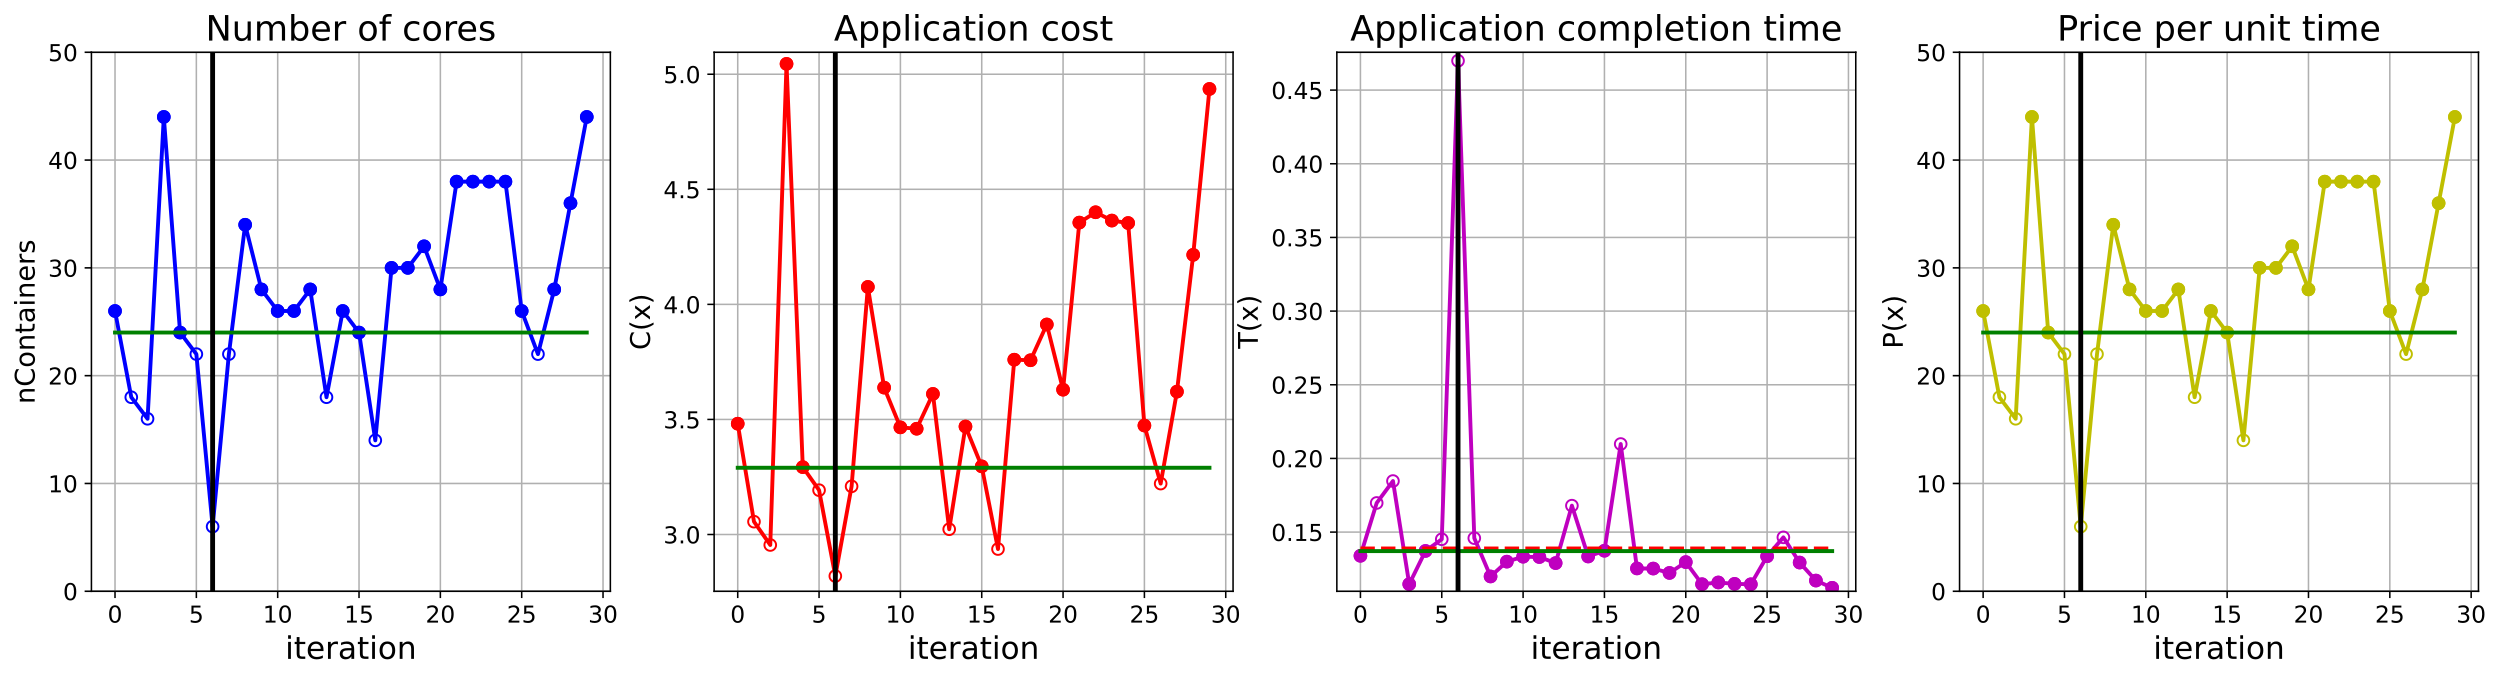 <?xml version="1.0" encoding="utf-8" standalone="no"?>
<!DOCTYPE svg PUBLIC "-//W3C//DTD SVG 1.1//EN"
  "http://www.w3.org/Graphics/SVG/1.1/DTD/svg11.dtd">
<!-- Created with matplotlib (https://matplotlib.org/) -->
<svg height="349.376pt" version="1.1" viewBox="0 0 1285.69 349.376" width="1285.69pt" xmlns="http://www.w3.org/2000/svg" xmlns:xlink="http://www.w3.org/1999/xlink">
 <defs>
  <style type="text/css">
*{stroke-linecap:butt;stroke-linejoin:round;}
  </style>
 </defs>
 <g id="figure_1">
  <g id="patch_1">
   <path d="M 0 349.376 
L 1285.69 349.376 
L 1285.69 0 
L 0 0 
z
" style="fill:#ffffff;"/>
  </g>
  <g id="axes_1">
   <g id="patch_2">
    <path d="M 47.019 304.077 
L 313.889 304.077 
L 313.889 26.877 
L 47.019 26.877 
z
" style="fill:#ffffff;"/>
   </g>
   <g id="matplotlib.axis_1">
    <g id="xtick_1">
     <g id="line2d_1">
      <path clip-path="url(#p45a27eac31)" d="M 59.15 304.077 
L 59.15 26.877 
" style="fill:none;stroke:#b0b0b0;stroke-linecap:square;stroke-width:0.8;"/>
     </g>
     <g id="line2d_2">
      <defs>
       <path d="M 0 0 
L 0 3.5 
" id="m3620e22afe" style="stroke:#000000;stroke-width:0.8;"/>
      </defs>
      <g>
       <use style="stroke:#000000;stroke-width:0.8;" x="59.15" xlink:href="#m3620e22afe" y="304.077"/>
      </g>
     </g>
     <g id="text_1">
      <!-- 0 -->
      <defs>
       <path d="M 31.781 66.406 
Q 24.172 66.406 20.328 58.906 
Q 16.5 51.422 16.5 36.375 
Q 16.5 21.391 20.328 13.891 
Q 24.172 6.391 31.781 6.391 
Q 39.453 6.391 43.281 13.891 
Q 47.125 21.391 47.125 36.375 
Q 47.125 51.422 43.281 58.906 
Q 39.453 66.406 31.781 66.406 
z
M 31.781 74.219 
Q 44.047 74.219 50.516 64.516 
Q 56.984 54.828 56.984 36.375 
Q 56.984 17.969 50.516 8.266 
Q 44.047 -1.422 31.781 -1.422 
Q 19.531 -1.422 13.062 8.266 
Q 6.594 17.969 6.594 36.375 
Q 6.594 54.828 13.062 64.516 
Q 19.531 74.219 31.781 74.219 
z
" id="DejaVuSans-48"/>
      </defs>
      <g transform="translate(55.332 320.195)scale(0.12 -0.12)">
       <use xlink:href="#DejaVuSans-48"/>
      </g>
     </g>
    </g>
    <g id="xtick_2">
     <g id="line2d_3">
      <path clip-path="url(#p45a27eac31)" d="M 100.979 304.077 
L 100.979 26.877 
" style="fill:none;stroke:#b0b0b0;stroke-linecap:square;stroke-width:0.8;"/>
     </g>
     <g id="line2d_4">
      <g>
       <use style="stroke:#000000;stroke-width:0.8;" x="100.979" xlink:href="#m3620e22afe" y="304.077"/>
      </g>
     </g>
     <g id="text_2">
      <!-- 5 -->
      <defs>
       <path d="M 10.797 72.906 
L 49.516 72.906 
L 49.516 64.594 
L 19.828 64.594 
L 19.828 46.734 
Q 21.969 47.469 24.109 47.828 
Q 26.266 48.188 28.422 48.188 
Q 40.625 48.188 47.75 41.5 
Q 54.891 34.812 54.891 23.391 
Q 54.891 11.625 47.562 5.094 
Q 40.234 -1.422 26.906 -1.422 
Q 22.312 -1.422 17.547 -0.641 
Q 12.797 0.141 7.719 1.703 
L 7.719 11.625 
Q 12.109 9.234 16.797 8.062 
Q 21.484 6.891 26.703 6.891 
Q 35.156 6.891 40.078 11.328 
Q 45.016 15.766 45.016 23.391 
Q 45.016 31 40.078 35.438 
Q 35.156 39.891 26.703 39.891 
Q 22.75 39.891 18.812 39.016 
Q 14.891 38.141 10.797 36.281 
z
" id="DejaVuSans-53"/>
      </defs>
      <g transform="translate(97.161 320.195)scale(0.12 -0.12)">
       <use xlink:href="#DejaVuSans-53"/>
      </g>
     </g>
    </g>
    <g id="xtick_3">
     <g id="line2d_5">
      <path clip-path="url(#p45a27eac31)" d="M 142.808 304.077 
L 142.808 26.877 
" style="fill:none;stroke:#b0b0b0;stroke-linecap:square;stroke-width:0.8;"/>
     </g>
     <g id="line2d_6">
      <g>
       <use style="stroke:#000000;stroke-width:0.8;" x="142.808" xlink:href="#m3620e22afe" y="304.077"/>
      </g>
     </g>
     <g id="text_3">
      <!-- 10 -->
      <defs>
       <path d="M 12.406 8.297 
L 28.516 8.297 
L 28.516 63.922 
L 10.984 60.406 
L 10.984 69.391 
L 28.422 72.906 
L 38.281 72.906 
L 38.281 8.297 
L 54.391 8.297 
L 54.391 0 
L 12.406 0 
z
" id="DejaVuSans-49"/>
      </defs>
      <g transform="translate(135.173 320.195)scale(0.12 -0.12)">
       <use xlink:href="#DejaVuSans-49"/>
       <use x="63.623" xlink:href="#DejaVuSans-48"/>
      </g>
     </g>
    </g>
    <g id="xtick_4">
     <g id="line2d_7">
      <path clip-path="url(#p45a27eac31)" d="M 184.637 304.077 
L 184.637 26.877 
" style="fill:none;stroke:#b0b0b0;stroke-linecap:square;stroke-width:0.8;"/>
     </g>
     <g id="line2d_8">
      <g>
       <use style="stroke:#000000;stroke-width:0.8;" x="184.637" xlink:href="#m3620e22afe" y="304.077"/>
      </g>
     </g>
     <g id="text_4">
      <!-- 15 -->
      <g transform="translate(177.002 320.195)scale(0.12 -0.12)">
       <use xlink:href="#DejaVuSans-49"/>
       <use x="63.623" xlink:href="#DejaVuSans-53"/>
      </g>
     </g>
    </g>
    <g id="xtick_5">
     <g id="line2d_9">
      <path clip-path="url(#p45a27eac31)" d="M 226.466 304.077 
L 226.466 26.877 
" style="fill:none;stroke:#b0b0b0;stroke-linecap:square;stroke-width:0.8;"/>
     </g>
     <g id="line2d_10">
      <g>
       <use style="stroke:#000000;stroke-width:0.8;" x="226.466" xlink:href="#m3620e22afe" y="304.077"/>
      </g>
     </g>
     <g id="text_5">
      <!-- 20 -->
      <defs>
       <path d="M 19.188 8.297 
L 53.609 8.297 
L 53.609 0 
L 7.328 0 
L 7.328 8.297 
Q 12.938 14.109 22.625 23.891 
Q 32.328 33.688 34.812 36.531 
Q 39.547 41.844 41.422 45.531 
Q 43.312 49.219 43.312 52.781 
Q 43.312 58.594 39.234 62.25 
Q 35.156 65.922 28.609 65.922 
Q 23.969 65.922 18.812 64.312 
Q 13.672 62.703 7.812 59.422 
L 7.812 69.391 
Q 13.766 71.781 18.938 73 
Q 24.125 74.219 28.422 74.219 
Q 39.75 74.219 46.484 68.547 
Q 53.219 62.891 53.219 53.422 
Q 53.219 48.922 51.531 44.891 
Q 49.859 40.875 45.406 35.406 
Q 44.188 33.984 37.641 27.219 
Q 31.109 20.453 19.188 8.297 
z
" id="DejaVuSans-50"/>
      </defs>
      <g transform="translate(218.831 320.195)scale(0.12 -0.12)">
       <use xlink:href="#DejaVuSans-50"/>
       <use x="63.623" xlink:href="#DejaVuSans-48"/>
      </g>
     </g>
    </g>
    <g id="xtick_6">
     <g id="line2d_11">
      <path clip-path="url(#p45a27eac31)" d="M 268.295 304.077 
L 268.295 26.877 
" style="fill:none;stroke:#b0b0b0;stroke-linecap:square;stroke-width:0.8;"/>
     </g>
     <g id="line2d_12">
      <g>
       <use style="stroke:#000000;stroke-width:0.8;" x="268.295" xlink:href="#m3620e22afe" y="304.077"/>
      </g>
     </g>
     <g id="text_6">
      <!-- 25 -->
      <g transform="translate(260.66 320.195)scale(0.12 -0.12)">
       <use xlink:href="#DejaVuSans-50"/>
       <use x="63.623" xlink:href="#DejaVuSans-53"/>
      </g>
     </g>
    </g>
    <g id="xtick_7">
     <g id="line2d_13">
      <path clip-path="url(#p45a27eac31)" d="M 310.124 304.077 
L 310.124 26.877 
" style="fill:none;stroke:#b0b0b0;stroke-linecap:square;stroke-width:0.8;"/>
     </g>
     <g id="line2d_14">
      <g>
       <use style="stroke:#000000;stroke-width:0.8;" x="310.124" xlink:href="#m3620e22afe" y="304.077"/>
      </g>
     </g>
     <g id="text_7">
      <!-- 30 -->
      <defs>
       <path d="M 40.578 39.312 
Q 47.656 37.797 51.625 33 
Q 55.609 28.219 55.609 21.188 
Q 55.609 10.406 48.188 4.484 
Q 40.766 -1.422 27.094 -1.422 
Q 22.516 -1.422 17.656 -0.516 
Q 12.797 0.391 7.625 2.203 
L 7.625 11.719 
Q 11.719 9.328 16.594 8.109 
Q 21.484 6.891 26.812 6.891 
Q 36.078 6.891 40.938 10.547 
Q 45.797 14.203 45.797 21.188 
Q 45.797 27.641 41.281 31.266 
Q 36.766 34.906 28.719 34.906 
L 20.219 34.906 
L 20.219 43.016 
L 29.109 43.016 
Q 36.375 43.016 40.234 45.922 
Q 44.094 48.828 44.094 54.297 
Q 44.094 59.906 40.109 62.906 
Q 36.141 65.922 28.719 65.922 
Q 24.656 65.922 20.016 65.031 
Q 15.375 64.156 9.812 62.312 
L 9.812 71.094 
Q 15.438 72.656 20.344 73.438 
Q 25.25 74.219 29.594 74.219 
Q 40.828 74.219 47.359 69.109 
Q 53.906 64.016 53.906 55.328 
Q 53.906 49.266 50.438 45.094 
Q 46.969 40.922 40.578 39.312 
z
" id="DejaVuSans-51"/>
      </defs>
      <g transform="translate(302.489 320.195)scale(0.12 -0.12)">
       <use xlink:href="#DejaVuSans-51"/>
       <use x="63.623" xlink:href="#DejaVuSans-48"/>
      </g>
     </g>
    </g>
    <g id="text_8">
     <!-- iteration -->
     <defs>
      <path d="M 9.422 54.688 
L 18.406 54.688 
L 18.406 0 
L 9.422 0 
z
M 9.422 75.984 
L 18.406 75.984 
L 18.406 64.594 
L 9.422 64.594 
z
" id="DejaVuSans-105"/>
      <path d="M 18.312 70.219 
L 18.312 54.688 
L 36.812 54.688 
L 36.812 47.703 
L 18.312 47.703 
L 18.312 18.016 
Q 18.312 11.328 20.141 9.422 
Q 21.969 7.516 27.594 7.516 
L 36.812 7.516 
L 36.812 0 
L 27.594 0 
Q 17.188 0 13.234 3.875 
Q 9.281 7.766 9.281 18.016 
L 9.281 47.703 
L 2.688 47.703 
L 2.688 54.688 
L 9.281 54.688 
L 9.281 70.219 
z
" id="DejaVuSans-116"/>
      <path d="M 56.203 29.594 
L 56.203 25.203 
L 14.891 25.203 
Q 15.484 15.922 20.484 11.062 
Q 25.484 6.203 34.422 6.203 
Q 39.594 6.203 44.453 7.469 
Q 49.312 8.734 54.109 11.281 
L 54.109 2.781 
Q 49.266 0.734 44.188 -0.344 
Q 39.109 -1.422 33.891 -1.422 
Q 20.797 -1.422 13.156 6.188 
Q 5.516 13.812 5.516 26.812 
Q 5.516 40.234 12.766 48.109 
Q 20.016 56 32.328 56 
Q 43.359 56 49.781 48.891 
Q 56.203 41.797 56.203 29.594 
z
M 47.219 32.234 
Q 47.125 39.594 43.094 43.984 
Q 39.062 48.391 32.422 48.391 
Q 24.906 48.391 20.391 44.141 
Q 15.875 39.891 15.188 32.172 
z
" id="DejaVuSans-101"/>
      <path d="M 41.109 46.297 
Q 39.594 47.172 37.812 47.578 
Q 36.031 48 33.891 48 
Q 26.266 48 22.188 43.047 
Q 18.109 38.094 18.109 28.812 
L 18.109 0 
L 9.078 0 
L 9.078 54.688 
L 18.109 54.688 
L 18.109 46.188 
Q 20.953 51.172 25.484 53.578 
Q 30.031 56 36.531 56 
Q 37.453 56 38.578 55.875 
Q 39.703 55.766 41.062 55.516 
z
" id="DejaVuSans-114"/>
      <path d="M 34.281 27.484 
Q 23.391 27.484 19.188 25 
Q 14.984 22.516 14.984 16.5 
Q 14.984 11.719 18.141 8.906 
Q 21.297 6.109 26.703 6.109 
Q 34.188 6.109 38.703 11.406 
Q 43.219 16.703 43.219 25.484 
L 43.219 27.484 
z
M 52.203 31.203 
L 52.203 0 
L 43.219 0 
L 43.219 8.297 
Q 40.141 3.328 35.547 0.953 
Q 30.953 -1.422 24.312 -1.422 
Q 15.922 -1.422 10.953 3.297 
Q 6 8.016 6 15.922 
Q 6 25.141 12.172 29.828 
Q 18.359 34.516 30.609 34.516 
L 43.219 34.516 
L 43.219 35.406 
Q 43.219 41.609 39.141 45 
Q 35.062 48.391 27.688 48.391 
Q 23 48.391 18.547 47.266 
Q 14.109 46.141 10.016 43.891 
L 10.016 52.203 
Q 14.938 54.109 19.578 55.047 
Q 24.219 56 28.609 56 
Q 40.484 56 46.344 49.844 
Q 52.203 43.703 52.203 31.203 
z
" id="DejaVuSans-97"/>
      <path d="M 30.609 48.391 
Q 23.391 48.391 19.188 42.75 
Q 14.984 37.109 14.984 27.297 
Q 14.984 17.484 19.156 11.844 
Q 23.344 6.203 30.609 6.203 
Q 37.797 6.203 41.984 11.859 
Q 46.188 17.531 46.188 27.297 
Q 46.188 37.016 41.984 42.703 
Q 37.797 48.391 30.609 48.391 
z
M 30.609 56 
Q 42.328 56 49.016 48.375 
Q 55.719 40.766 55.719 27.297 
Q 55.719 13.875 49.016 6.219 
Q 42.328 -1.422 30.609 -1.422 
Q 18.844 -1.422 12.172 6.219 
Q 5.516 13.875 5.516 27.297 
Q 5.516 40.766 12.172 48.375 
Q 18.844 56 30.609 56 
z
" id="DejaVuSans-111"/>
      <path d="M 54.891 33.016 
L 54.891 0 
L 45.906 0 
L 45.906 32.719 
Q 45.906 40.484 42.875 44.328 
Q 39.844 48.188 33.797 48.188 
Q 26.516 48.188 22.312 43.547 
Q 18.109 38.922 18.109 30.906 
L 18.109 0 
L 9.078 0 
L 9.078 54.688 
L 18.109 54.688 
L 18.109 46.188 
Q 21.344 51.125 25.703 53.562 
Q 30.078 56 35.797 56 
Q 45.219 56 50.047 50.172 
Q 54.891 44.344 54.891 33.016 
z
" id="DejaVuSans-110"/>
     </defs>
     <g transform="translate(146.658 338.848)scale(0.16 -0.16)">
      <use xlink:href="#DejaVuSans-105"/>
      <use x="27.783" xlink:href="#DejaVuSans-116"/>
      <use x="66.992" xlink:href="#DejaVuSans-101"/>
      <use x="128.516" xlink:href="#DejaVuSans-114"/>
      <use x="169.629" xlink:href="#DejaVuSans-97"/>
      <use x="230.908" xlink:href="#DejaVuSans-116"/>
      <use x="270.117" xlink:href="#DejaVuSans-105"/>
      <use x="297.9" xlink:href="#DejaVuSans-111"/>
      <use x="359.082" xlink:href="#DejaVuSans-110"/>
     </g>
    </g>
   </g>
   <g id="matplotlib.axis_2">
    <g id="ytick_1">
     <g id="line2d_15">
      <path clip-path="url(#p45a27eac31)" d="M 47.019 304.077 
L 313.889 304.077 
" style="fill:none;stroke:#b0b0b0;stroke-linecap:square;stroke-width:0.8;"/>
     </g>
     <g id="line2d_16">
      <defs>
       <path d="M 0 0 
L -3.5 0 
" id="m01f81b082f" style="stroke:#000000;stroke-width:0.8;"/>
      </defs>
      <g>
       <use style="stroke:#000000;stroke-width:0.8;" x="47.019" xlink:href="#m01f81b082f" y="304.077"/>
      </g>
     </g>
     <g id="text_9">
      <!-- 0 -->
      <g transform="translate(32.384 308.636)scale(0.12 -0.12)">
       <use xlink:href="#DejaVuSans-48"/>
      </g>
     </g>
    </g>
    <g id="ytick_2">
     <g id="line2d_17">
      <path clip-path="url(#p45a27eac31)" d="M 47.019 248.637 
L 313.889 248.637 
" style="fill:none;stroke:#b0b0b0;stroke-linecap:square;stroke-width:0.8;"/>
     </g>
     <g id="line2d_18">
      <g>
       <use style="stroke:#000000;stroke-width:0.8;" x="47.019" xlink:href="#m01f81b082f" y="248.637"/>
      </g>
     </g>
     <g id="text_10">
      <!-- 10 -->
      <g transform="translate(24.749 253.196)scale(0.12 -0.12)">
       <use xlink:href="#DejaVuSans-49"/>
       <use x="63.623" xlink:href="#DejaVuSans-48"/>
      </g>
     </g>
    </g>
    <g id="ytick_3">
     <g id="line2d_19">
      <path clip-path="url(#p45a27eac31)" d="M 47.019 193.197 
L 313.889 193.197 
" style="fill:none;stroke:#b0b0b0;stroke-linecap:square;stroke-width:0.8;"/>
     </g>
     <g id="line2d_20">
      <g>
       <use style="stroke:#000000;stroke-width:0.8;" x="47.019" xlink:href="#m01f81b082f" y="193.197"/>
      </g>
     </g>
     <g id="text_11">
      <!-- 20 -->
      <g transform="translate(24.749 197.756)scale(0.12 -0.12)">
       <use xlink:href="#DejaVuSans-50"/>
       <use x="63.623" xlink:href="#DejaVuSans-48"/>
      </g>
     </g>
    </g>
    <g id="ytick_4">
     <g id="line2d_21">
      <path clip-path="url(#p45a27eac31)" d="M 47.019 137.757 
L 313.889 137.757 
" style="fill:none;stroke:#b0b0b0;stroke-linecap:square;stroke-width:0.8;"/>
     </g>
     <g id="line2d_22">
      <g>
       <use style="stroke:#000000;stroke-width:0.8;" x="47.019" xlink:href="#m01f81b082f" y="137.757"/>
      </g>
     </g>
     <g id="text_12">
      <!-- 30 -->
      <g transform="translate(24.749 142.316)scale(0.12 -0.12)">
       <use xlink:href="#DejaVuSans-51"/>
       <use x="63.623" xlink:href="#DejaVuSans-48"/>
      </g>
     </g>
    </g>
    <g id="ytick_5">
     <g id="line2d_23">
      <path clip-path="url(#p45a27eac31)" d="M 47.019 82.317 
L 313.889 82.317 
" style="fill:none;stroke:#b0b0b0;stroke-linecap:square;stroke-width:0.8;"/>
     </g>
     <g id="line2d_24">
      <g>
       <use style="stroke:#000000;stroke-width:0.8;" x="47.019" xlink:href="#m01f81b082f" y="82.317"/>
      </g>
     </g>
     <g id="text_13">
      <!-- 40 -->
      <defs>
       <path d="M 37.797 64.312 
L 12.891 25.391 
L 37.797 25.391 
z
M 35.203 72.906 
L 47.609 72.906 
L 47.609 25.391 
L 58.016 25.391 
L 58.016 17.188 
L 47.609 17.188 
L 47.609 0 
L 37.797 0 
L 37.797 17.188 
L 4.891 17.188 
L 4.891 26.703 
z
" id="DejaVuSans-52"/>
      </defs>
      <g transform="translate(24.749 86.876)scale(0.12 -0.12)">
       <use xlink:href="#DejaVuSans-52"/>
       <use x="63.623" xlink:href="#DejaVuSans-48"/>
      </g>
     </g>
    </g>
    <g id="ytick_6">
     <g id="line2d_25">
      <path clip-path="url(#p45a27eac31)" d="M 47.019 26.877 
L 313.889 26.877 
" style="fill:none;stroke:#b0b0b0;stroke-linecap:square;stroke-width:0.8;"/>
     </g>
     <g id="line2d_26">
      <g>
       <use style="stroke:#000000;stroke-width:0.8;" x="47.019" xlink:href="#m01f81b082f" y="26.877"/>
      </g>
     </g>
     <g id="text_14">
      <!-- 50 -->
      <g transform="translate(24.749 31.436)scale(0.12 -0.12)">
       <use xlink:href="#DejaVuSans-53"/>
       <use x="63.623" xlink:href="#DejaVuSans-48"/>
      </g>
     </g>
    </g>
    <g id="text_15">
     <!-- nContainers -->
     <defs>
      <path d="M 64.406 67.281 
L 64.406 56.891 
Q 59.422 61.531 53.781 63.812 
Q 48.141 66.109 41.797 66.109 
Q 29.297 66.109 22.656 58.469 
Q 16.016 50.828 16.016 36.375 
Q 16.016 21.969 22.656 14.328 
Q 29.297 6.688 41.797 6.688 
Q 48.141 6.688 53.781 8.984 
Q 59.422 11.281 64.406 15.922 
L 64.406 5.609 
Q 59.234 2.094 53.438 0.328 
Q 47.656 -1.422 41.219 -1.422 
Q 24.656 -1.422 15.125 8.703 
Q 5.609 18.844 5.609 36.375 
Q 5.609 53.953 15.125 64.078 
Q 24.656 74.219 41.219 74.219 
Q 47.75 74.219 53.531 72.484 
Q 59.328 70.75 64.406 67.281 
z
" id="DejaVuSans-67"/>
      <path d="M 44.281 53.078 
L 44.281 44.578 
Q 40.484 46.531 36.375 47.5 
Q 32.281 48.484 27.875 48.484 
Q 21.188 48.484 17.844 46.438 
Q 14.5 44.391 14.5 40.281 
Q 14.5 37.156 16.891 35.375 
Q 19.281 33.594 26.516 31.984 
L 29.594 31.297 
Q 39.156 29.25 43.188 25.516 
Q 47.219 21.781 47.219 15.094 
Q 47.219 7.469 41.188 3.016 
Q 35.156 -1.422 24.609 -1.422 
Q 20.219 -1.422 15.453 -0.562 
Q 10.688 0.297 5.422 2 
L 5.422 11.281 
Q 10.406 8.688 15.234 7.391 
Q 20.062 6.109 24.812 6.109 
Q 31.156 6.109 34.562 8.281 
Q 37.984 10.453 37.984 14.406 
Q 37.984 18.062 35.516 20.016 
Q 33.062 21.969 24.703 23.781 
L 21.578 24.516 
Q 13.234 26.266 9.516 29.906 
Q 5.812 33.547 5.812 39.891 
Q 5.812 47.609 11.281 51.797 
Q 16.75 56 26.812 56 
Q 31.781 56 36.172 55.266 
Q 40.578 54.547 44.281 53.078 
z
" id="DejaVuSans-115"/>
     </defs>
     <g transform="translate(17.838 207.767)rotate(-90)scale(0.14 -0.14)">
      <use xlink:href="#DejaVuSans-110"/>
      <use x="63.379" xlink:href="#DejaVuSans-67"/>
      <use x="133.203" xlink:href="#DejaVuSans-111"/>
      <use x="194.385" xlink:href="#DejaVuSans-110"/>
      <use x="257.764" xlink:href="#DejaVuSans-116"/>
      <use x="296.973" xlink:href="#DejaVuSans-97"/>
      <use x="358.252" xlink:href="#DejaVuSans-105"/>
      <use x="386.035" xlink:href="#DejaVuSans-110"/>
      <use x="449.414" xlink:href="#DejaVuSans-101"/>
      <use x="510.938" xlink:href="#DejaVuSans-114"/>
      <use x="552.051" xlink:href="#DejaVuSans-115"/>
     </g>
    </g>
   </g>
   <g id="line2d_27">
    <path clip-path="url(#p45a27eac31)" d="M 59.15 159.933 
L 67.516 204.285 
L 75.881 215.373 
L 84.247 60.141 
L 92.613 171.021 
L 100.979 182.109 
L 109.345 270.813 
L 117.711 182.109 
L 126.076 115.581 
L 134.442 148.845 
L 142.808 159.933 
L 151.174 159.933 
L 159.54 148.845 
L 167.905 204.285 
L 176.271 159.933 
L 184.637 171.021 
L 193.003 226.461 
L 201.369 137.757 
L 209.735 137.757 
L 218.1 126.669 
L 226.466 148.845 
L 234.832 93.405 
L 243.198 93.405 
L 251.564 93.405 
L 259.929 93.405 
L 268.295 159.933 
L 276.661 182.109 
L 285.027 148.845 
L 293.393 104.493 
L 301.759 60.141 
" style="fill:none;stroke:#0000ff;stroke-linecap:square;stroke-width:2;"/>
    <defs>
     <path d="M 0 3 
C 0.796 3 1.559 2.684 2.121 2.121 
C 2.684 1.559 3 0.796 3 0 
C 3 -0.796 2.684 -1.559 2.121 -2.121 
C 1.559 -2.684 0.796 -3 0 -3 
C -0.796 -3 -1.559 -2.684 -2.121 -2.121 
C -2.684 -1.559 -3 -0.796 -3 0 
C -3 0.796 -2.684 1.559 -2.121 2.121 
C -1.559 2.684 -0.796 3 0 3 
z
" id="md04f87a7de" style="stroke:#0000ff;"/>
    </defs>
    <g clip-path="url(#p45a27eac31)">
     <use style="fill-opacity:0;stroke:#0000ff;" x="59.15" xlink:href="#md04f87a7de" y="159.933"/>
     <use style="fill-opacity:0;stroke:#0000ff;" x="67.516" xlink:href="#md04f87a7de" y="204.285"/>
     <use style="fill-opacity:0;stroke:#0000ff;" x="75.881" xlink:href="#md04f87a7de" y="215.373"/>
     <use style="fill-opacity:0;stroke:#0000ff;" x="84.247" xlink:href="#md04f87a7de" y="60.141"/>
     <use style="fill-opacity:0;stroke:#0000ff;" x="92.613" xlink:href="#md04f87a7de" y="171.021"/>
     <use style="fill-opacity:0;stroke:#0000ff;" x="100.979" xlink:href="#md04f87a7de" y="182.109"/>
     <use style="fill-opacity:0;stroke:#0000ff;" x="109.345" xlink:href="#md04f87a7de" y="270.813"/>
     <use style="fill-opacity:0;stroke:#0000ff;" x="117.711" xlink:href="#md04f87a7de" y="182.109"/>
     <use style="fill-opacity:0;stroke:#0000ff;" x="126.076" xlink:href="#md04f87a7de" y="115.581"/>
     <use style="fill-opacity:0;stroke:#0000ff;" x="134.442" xlink:href="#md04f87a7de" y="148.845"/>
     <use style="fill-opacity:0;stroke:#0000ff;" x="142.808" xlink:href="#md04f87a7de" y="159.933"/>
     <use style="fill-opacity:0;stroke:#0000ff;" x="151.174" xlink:href="#md04f87a7de" y="159.933"/>
     <use style="fill-opacity:0;stroke:#0000ff;" x="159.54" xlink:href="#md04f87a7de" y="148.845"/>
     <use style="fill-opacity:0;stroke:#0000ff;" x="167.905" xlink:href="#md04f87a7de" y="204.285"/>
     <use style="fill-opacity:0;stroke:#0000ff;" x="176.271" xlink:href="#md04f87a7de" y="159.933"/>
     <use style="fill-opacity:0;stroke:#0000ff;" x="184.637" xlink:href="#md04f87a7de" y="171.021"/>
     <use style="fill-opacity:0;stroke:#0000ff;" x="193.003" xlink:href="#md04f87a7de" y="226.461"/>
     <use style="fill-opacity:0;stroke:#0000ff;" x="201.369" xlink:href="#md04f87a7de" y="137.757"/>
     <use style="fill-opacity:0;stroke:#0000ff;" x="209.735" xlink:href="#md04f87a7de" y="137.757"/>
     <use style="fill-opacity:0;stroke:#0000ff;" x="218.1" xlink:href="#md04f87a7de" y="126.669"/>
     <use style="fill-opacity:0;stroke:#0000ff;" x="226.466" xlink:href="#md04f87a7de" y="148.845"/>
     <use style="fill-opacity:0;stroke:#0000ff;" x="234.832" xlink:href="#md04f87a7de" y="93.405"/>
     <use style="fill-opacity:0;stroke:#0000ff;" x="243.198" xlink:href="#md04f87a7de" y="93.405"/>
     <use style="fill-opacity:0;stroke:#0000ff;" x="251.564" xlink:href="#md04f87a7de" y="93.405"/>
     <use style="fill-opacity:0;stroke:#0000ff;" x="259.929" xlink:href="#md04f87a7de" y="93.405"/>
     <use style="fill-opacity:0;stroke:#0000ff;" x="268.295" xlink:href="#md04f87a7de" y="159.933"/>
     <use style="fill-opacity:0;stroke:#0000ff;" x="276.661" xlink:href="#md04f87a7de" y="182.109"/>
     <use style="fill-opacity:0;stroke:#0000ff;" x="285.027" xlink:href="#md04f87a7de" y="148.845"/>
     <use style="fill-opacity:0;stroke:#0000ff;" x="293.393" xlink:href="#md04f87a7de" y="104.493"/>
     <use style="fill-opacity:0;stroke:#0000ff;" x="301.759" xlink:href="#md04f87a7de" y="60.141"/>
    </g>
   </g>
   <g id="line2d_28">
    <defs>
     <path d="M 0 3 
C 0.796 3 1.559 2.684 2.121 2.121 
C 2.684 1.559 3 0.796 3 0 
C 3 -0.796 2.684 -1.559 2.121 -2.121 
C 1.559 -2.684 0.796 -3 0 -3 
C -0.796 -3 -1.559 -2.684 -2.121 -2.121 
C -2.684 -1.559 -3 -0.796 -3 0 
C -3 0.796 -2.684 1.559 -2.121 2.121 
C -1.559 2.684 -0.796 3 0 3 
z
" id="mb11bf62e34" style="stroke:#0000ff;"/>
    </defs>
    <g clip-path="url(#p45a27eac31)">
     <use style="fill:#0000ff;stroke:#0000ff;" x="59.15" xlink:href="#mb11bf62e34" y="159.933"/>
    </g>
   </g>
   <g id="line2d_29">
    <g clip-path="url(#p45a27eac31)">
     <use style="fill:#0000ff;stroke:#0000ff;" x="84.247" xlink:href="#mb11bf62e34" y="60.141"/>
    </g>
   </g>
   <g id="line2d_30">
    <g clip-path="url(#p45a27eac31)">
     <use style="fill:#0000ff;stroke:#0000ff;" x="92.613" xlink:href="#mb11bf62e34" y="171.021"/>
    </g>
   </g>
   <g id="line2d_31">
    <g clip-path="url(#p45a27eac31)">
     <use style="fill:#0000ff;stroke:#0000ff;" x="126.076" xlink:href="#mb11bf62e34" y="115.581"/>
    </g>
   </g>
   <g id="line2d_32">
    <g clip-path="url(#p45a27eac31)">
     <use style="fill:#0000ff;stroke:#0000ff;" x="134.442" xlink:href="#mb11bf62e34" y="148.845"/>
    </g>
   </g>
   <g id="line2d_33">
    <g clip-path="url(#p45a27eac31)">
     <use style="fill:#0000ff;stroke:#0000ff;" x="142.808" xlink:href="#mb11bf62e34" y="159.933"/>
    </g>
   </g>
   <g id="line2d_34">
    <g clip-path="url(#p45a27eac31)">
     <use style="fill:#0000ff;stroke:#0000ff;" x="151.174" xlink:href="#mb11bf62e34" y="159.933"/>
    </g>
   </g>
   <g id="line2d_35">
    <g clip-path="url(#p45a27eac31)">
     <use style="fill:#0000ff;stroke:#0000ff;" x="159.54" xlink:href="#mb11bf62e34" y="148.845"/>
    </g>
   </g>
   <g id="line2d_36">
    <g clip-path="url(#p45a27eac31)">
     <use style="fill:#0000ff;stroke:#0000ff;" x="176.271" xlink:href="#mb11bf62e34" y="159.933"/>
    </g>
   </g>
   <g id="line2d_37">
    <g clip-path="url(#p45a27eac31)">
     <use style="fill:#0000ff;stroke:#0000ff;" x="184.637" xlink:href="#mb11bf62e34" y="171.021"/>
    </g>
   </g>
   <g id="line2d_38">
    <g clip-path="url(#p45a27eac31)">
     <use style="fill:#0000ff;stroke:#0000ff;" x="201.369" xlink:href="#mb11bf62e34" y="137.757"/>
    </g>
   </g>
   <g id="line2d_39">
    <g clip-path="url(#p45a27eac31)">
     <use style="fill:#0000ff;stroke:#0000ff;" x="209.735" xlink:href="#mb11bf62e34" y="137.757"/>
    </g>
   </g>
   <g id="line2d_40">
    <g clip-path="url(#p45a27eac31)">
     <use style="fill:#0000ff;stroke:#0000ff;" x="218.1" xlink:href="#mb11bf62e34" y="126.669"/>
    </g>
   </g>
   <g id="line2d_41">
    <g clip-path="url(#p45a27eac31)">
     <use style="fill:#0000ff;stroke:#0000ff;" x="226.466" xlink:href="#mb11bf62e34" y="148.845"/>
    </g>
   </g>
   <g id="line2d_42">
    <g clip-path="url(#p45a27eac31)">
     <use style="fill:#0000ff;stroke:#0000ff;" x="234.832" xlink:href="#mb11bf62e34" y="93.405"/>
    </g>
   </g>
   <g id="line2d_43">
    <g clip-path="url(#p45a27eac31)">
     <use style="fill:#0000ff;stroke:#0000ff;" x="243.198" xlink:href="#mb11bf62e34" y="93.405"/>
    </g>
   </g>
   <g id="line2d_44">
    <g clip-path="url(#p45a27eac31)">
     <use style="fill:#0000ff;stroke:#0000ff;" x="251.564" xlink:href="#mb11bf62e34" y="93.405"/>
    </g>
   </g>
   <g id="line2d_45">
    <g clip-path="url(#p45a27eac31)">
     <use style="fill:#0000ff;stroke:#0000ff;" x="259.929" xlink:href="#mb11bf62e34" y="93.405"/>
    </g>
   </g>
   <g id="line2d_46">
    <g clip-path="url(#p45a27eac31)">
     <use style="fill:#0000ff;stroke:#0000ff;" x="268.295" xlink:href="#mb11bf62e34" y="159.933"/>
    </g>
   </g>
   <g id="line2d_47">
    <g clip-path="url(#p45a27eac31)">
     <use style="fill:#0000ff;stroke:#0000ff;" x="285.027" xlink:href="#mb11bf62e34" y="148.845"/>
    </g>
   </g>
   <g id="line2d_48">
    <g clip-path="url(#p45a27eac31)">
     <use style="fill:#0000ff;stroke:#0000ff;" x="293.393" xlink:href="#mb11bf62e34" y="104.493"/>
    </g>
   </g>
   <g id="line2d_49">
    <g clip-path="url(#p45a27eac31)">
     <use style="fill:#0000ff;stroke:#0000ff;" x="301.759" xlink:href="#mb11bf62e34" y="60.141"/>
    </g>
   </g>
   <g id="line2d_50">
    <path clip-path="url(#p45a27eac31)" d="M 59.15 171.021 
L 67.516 171.021 
L 75.881 171.021 
L 84.247 171.021 
L 92.613 171.021 
L 100.979 171.021 
L 109.345 171.021 
L 117.711 171.021 
L 126.076 171.021 
L 134.442 171.021 
L 142.808 171.021 
L 151.174 171.021 
L 159.54 171.021 
L 167.905 171.021 
L 176.271 171.021 
L 184.637 171.021 
L 193.003 171.021 
L 201.369 171.021 
L 209.735 171.021 
L 218.1 171.021 
L 226.466 171.021 
L 234.832 171.021 
L 243.198 171.021 
L 251.564 171.021 
L 259.929 171.021 
L 268.295 171.021 
L 276.661 171.021 
L 285.027 171.021 
L 293.393 171.021 
L 301.759 171.021 
" style="fill:none;stroke:#008000;stroke-linecap:square;stroke-width:2;"/>
   </g>
   <g id="line2d_51">
    <path clip-path="url(#p45a27eac31)" d="M 109.345 304.077 
L 109.345 26.877 
" style="fill:none;stroke:#000000;stroke-linecap:square;stroke-width:2.5;"/>
   </g>
   <g id="patch_3">
    <path d="M 47.019 304.077 
L 47.019 26.877 
" style="fill:none;stroke:#000000;stroke-linecap:square;stroke-linejoin:miter;stroke-width:0.8;"/>
   </g>
   <g id="patch_4">
    <path d="M 313.889 304.077 
L 313.889 26.877 
" style="fill:none;stroke:#000000;stroke-linecap:square;stroke-linejoin:miter;stroke-width:0.8;"/>
   </g>
   <g id="patch_5">
    <path d="M 47.019 304.077 
L 313.889 304.077 
" style="fill:none;stroke:#000000;stroke-linecap:square;stroke-linejoin:miter;stroke-width:0.8;"/>
   </g>
   <g id="patch_6">
    <path d="M 47.019 26.877 
L 313.889 26.877 
" style="fill:none;stroke:#000000;stroke-linecap:square;stroke-linejoin:miter;stroke-width:0.8;"/>
   </g>
   <g id="text_16">
    <!-- Number of cores -->
    <defs>
     <path d="M 9.812 72.906 
L 23.094 72.906 
L 55.422 11.922 
L 55.422 72.906 
L 64.984 72.906 
L 64.984 0 
L 51.703 0 
L 19.391 60.984 
L 19.391 0 
L 9.812 0 
z
" id="DejaVuSans-78"/>
     <path d="M 8.5 21.578 
L 8.5 54.688 
L 17.484 54.688 
L 17.484 21.922 
Q 17.484 14.156 20.5 10.266 
Q 23.531 6.391 29.594 6.391 
Q 36.859 6.391 41.078 11.031 
Q 45.312 15.672 45.312 23.688 
L 45.312 54.688 
L 54.297 54.688 
L 54.297 0 
L 45.312 0 
L 45.312 8.406 
Q 42.047 3.422 37.719 1 
Q 33.406 -1.422 27.688 -1.422 
Q 18.266 -1.422 13.375 4.438 
Q 8.5 10.297 8.5 21.578 
z
M 31.109 56 
z
" id="DejaVuSans-117"/>
     <path d="M 52 44.188 
Q 55.375 50.25 60.062 53.125 
Q 64.75 56 71.094 56 
Q 79.641 56 84.281 50.016 
Q 88.922 44.047 88.922 33.016 
L 88.922 0 
L 79.891 0 
L 79.891 32.719 
Q 79.891 40.578 77.094 44.375 
Q 74.312 48.188 68.609 48.188 
Q 61.625 48.188 57.562 43.547 
Q 53.516 38.922 53.516 30.906 
L 53.516 0 
L 44.484 0 
L 44.484 32.719 
Q 44.484 40.625 41.703 44.406 
Q 38.922 48.188 33.109 48.188 
Q 26.219 48.188 22.156 43.531 
Q 18.109 38.875 18.109 30.906 
L 18.109 0 
L 9.078 0 
L 9.078 54.688 
L 18.109 54.688 
L 18.109 46.188 
Q 21.188 51.219 25.484 53.609 
Q 29.781 56 35.688 56 
Q 41.656 56 45.828 52.969 
Q 50 49.953 52 44.188 
z
" id="DejaVuSans-109"/>
     <path d="M 48.688 27.297 
Q 48.688 37.203 44.609 42.844 
Q 40.531 48.484 33.406 48.484 
Q 26.266 48.484 22.188 42.844 
Q 18.109 37.203 18.109 27.297 
Q 18.109 17.391 22.188 11.75 
Q 26.266 6.109 33.406 6.109 
Q 40.531 6.109 44.609 11.75 
Q 48.688 17.391 48.688 27.297 
z
M 18.109 46.391 
Q 20.953 51.266 25.266 53.625 
Q 29.594 56 35.594 56 
Q 45.562 56 51.781 48.094 
Q 58.016 40.188 58.016 27.297 
Q 58.016 14.406 51.781 6.484 
Q 45.562 -1.422 35.594 -1.422 
Q 29.594 -1.422 25.266 0.953 
Q 20.953 3.328 18.109 8.203 
L 18.109 0 
L 9.078 0 
L 9.078 75.984 
L 18.109 75.984 
z
" id="DejaVuSans-98"/>
     <path id="DejaVuSans-32"/>
     <path d="M 37.109 75.984 
L 37.109 68.5 
L 28.516 68.5 
Q 23.688 68.5 21.797 66.547 
Q 19.922 64.594 19.922 59.516 
L 19.922 54.688 
L 34.719 54.688 
L 34.719 47.703 
L 19.922 47.703 
L 19.922 0 
L 10.891 0 
L 10.891 47.703 
L 2.297 47.703 
L 2.297 54.688 
L 10.891 54.688 
L 10.891 58.5 
Q 10.891 67.625 15.141 71.797 
Q 19.391 75.984 28.609 75.984 
z
" id="DejaVuSans-102"/>
     <path d="M 48.781 52.594 
L 48.781 44.188 
Q 44.969 46.297 41.141 47.344 
Q 37.312 48.391 33.406 48.391 
Q 24.656 48.391 19.812 42.844 
Q 14.984 37.312 14.984 27.297 
Q 14.984 17.281 19.812 11.734 
Q 24.656 6.203 33.406 6.203 
Q 37.312 6.203 41.141 7.25 
Q 44.969 8.297 48.781 10.406 
L 48.781 2.094 
Q 45.016 0.344 40.984 -0.531 
Q 36.969 -1.422 32.422 -1.422 
Q 20.062 -1.422 12.781 6.344 
Q 5.516 14.109 5.516 27.297 
Q 5.516 40.672 12.859 48.328 
Q 20.219 56 33.016 56 
Q 37.156 56 41.109 55.141 
Q 45.062 54.297 48.781 52.594 
z
" id="DejaVuSans-99"/>
    </defs>
    <g transform="translate(105.725 20.877)scale(0.18 -0.18)">
     <use xlink:href="#DejaVuSans-78"/>
     <use x="74.805" xlink:href="#DejaVuSans-117"/>
     <use x="138.184" xlink:href="#DejaVuSans-109"/>
     <use x="235.596" xlink:href="#DejaVuSans-98"/>
     <use x="299.072" xlink:href="#DejaVuSans-101"/>
     <use x="360.596" xlink:href="#DejaVuSans-114"/>
     <use x="401.709" xlink:href="#DejaVuSans-32"/>
     <use x="433.496" xlink:href="#DejaVuSans-111"/>
     <use x="494.678" xlink:href="#DejaVuSans-102"/>
     <use x="529.883" xlink:href="#DejaVuSans-32"/>
     <use x="561.67" xlink:href="#DejaVuSans-99"/>
     <use x="616.65" xlink:href="#DejaVuSans-111"/>
     <use x="677.832" xlink:href="#DejaVuSans-114"/>
     <use x="716.695" xlink:href="#DejaVuSans-101"/>
     <use x="778.219" xlink:href="#DejaVuSans-115"/>
    </g>
   </g>
  </g>
  <g id="axes_2">
   <g id="patch_7">
    <path d="M 367.263 304.077 
L 634.132 304.077 
L 634.132 26.877 
L 367.263 26.877 
z
" style="fill:#ffffff;"/>
   </g>
   <g id="matplotlib.axis_3">
    <g id="xtick_8">
     <g id="line2d_52">
      <path clip-path="url(#pcd81fa51bb)" d="M 379.393 304.077 
L 379.393 26.877 
" style="fill:none;stroke:#b0b0b0;stroke-linecap:square;stroke-width:0.8;"/>
     </g>
     <g id="line2d_53">
      <g>
       <use style="stroke:#000000;stroke-width:0.8;" x="379.393" xlink:href="#m3620e22afe" y="304.077"/>
      </g>
     </g>
     <g id="text_17">
      <!-- 0 -->
      <g transform="translate(375.576 320.195)scale(0.12 -0.12)">
       <use xlink:href="#DejaVuSans-48"/>
      </g>
     </g>
    </g>
    <g id="xtick_9">
     <g id="line2d_54">
      <path clip-path="url(#pcd81fa51bb)" d="M 421.222 304.077 
L 421.222 26.877 
" style="fill:none;stroke:#b0b0b0;stroke-linecap:square;stroke-width:0.8;"/>
     </g>
     <g id="line2d_55">
      <g>
       <use style="stroke:#000000;stroke-width:0.8;" x="421.222" xlink:href="#m3620e22afe" y="304.077"/>
      </g>
     </g>
     <g id="text_18">
      <!-- 5 -->
      <g transform="translate(417.405 320.195)scale(0.12 -0.12)">
       <use xlink:href="#DejaVuSans-53"/>
      </g>
     </g>
    </g>
    <g id="xtick_10">
     <g id="line2d_56">
      <path clip-path="url(#pcd81fa51bb)" d="M 463.051 304.077 
L 463.051 26.877 
" style="fill:none;stroke:#b0b0b0;stroke-linecap:square;stroke-width:0.8;"/>
     </g>
     <g id="line2d_57">
      <g>
       <use style="stroke:#000000;stroke-width:0.8;" x="463.051" xlink:href="#m3620e22afe" y="304.077"/>
      </g>
     </g>
     <g id="text_19">
      <!-- 10 -->
      <g transform="translate(455.416 320.195)scale(0.12 -0.12)">
       <use xlink:href="#DejaVuSans-49"/>
       <use x="63.623" xlink:href="#DejaVuSans-48"/>
      </g>
     </g>
    </g>
    <g id="xtick_11">
     <g id="line2d_58">
      <path clip-path="url(#pcd81fa51bb)" d="M 504.881 304.077 
L 504.881 26.877 
" style="fill:none;stroke:#b0b0b0;stroke-linecap:square;stroke-width:0.8;"/>
     </g>
     <g id="line2d_59">
      <g>
       <use style="stroke:#000000;stroke-width:0.8;" x="504.881" xlink:href="#m3620e22afe" y="304.077"/>
      </g>
     </g>
     <g id="text_20">
      <!-- 15 -->
      <g transform="translate(497.246 320.195)scale(0.12 -0.12)">
       <use xlink:href="#DejaVuSans-49"/>
       <use x="63.623" xlink:href="#DejaVuSans-53"/>
      </g>
     </g>
    </g>
    <g id="xtick_12">
     <g id="line2d_60">
      <path clip-path="url(#pcd81fa51bb)" d="M 546.71 304.077 
L 546.71 26.877 
" style="fill:none;stroke:#b0b0b0;stroke-linecap:square;stroke-width:0.8;"/>
     </g>
     <g id="line2d_61">
      <g>
       <use style="stroke:#000000;stroke-width:0.8;" x="546.71" xlink:href="#m3620e22afe" y="304.077"/>
      </g>
     </g>
     <g id="text_21">
      <!-- 20 -->
      <g transform="translate(539.075 320.195)scale(0.12 -0.12)">
       <use xlink:href="#DejaVuSans-50"/>
       <use x="63.623" xlink:href="#DejaVuSans-48"/>
      </g>
     </g>
    </g>
    <g id="xtick_13">
     <g id="line2d_62">
      <path clip-path="url(#pcd81fa51bb)" d="M 588.539 304.077 
L 588.539 26.877 
" style="fill:none;stroke:#b0b0b0;stroke-linecap:square;stroke-width:0.8;"/>
     </g>
     <g id="line2d_63">
      <g>
       <use style="stroke:#000000;stroke-width:0.8;" x="588.539" xlink:href="#m3620e22afe" y="304.077"/>
      </g>
     </g>
     <g id="text_22">
      <!-- 25 -->
      <g transform="translate(580.904 320.195)scale(0.12 -0.12)">
       <use xlink:href="#DejaVuSans-50"/>
       <use x="63.623" xlink:href="#DejaVuSans-53"/>
      </g>
     </g>
    </g>
    <g id="xtick_14">
     <g id="line2d_64">
      <path clip-path="url(#pcd81fa51bb)" d="M 630.368 304.077 
L 630.368 26.877 
" style="fill:none;stroke:#b0b0b0;stroke-linecap:square;stroke-width:0.8;"/>
     </g>
     <g id="line2d_65">
      <g>
       <use style="stroke:#000000;stroke-width:0.8;" x="630.368" xlink:href="#m3620e22afe" y="304.077"/>
      </g>
     </g>
     <g id="text_23">
      <!-- 30 -->
      <g transform="translate(622.733 320.195)scale(0.12 -0.12)">
       <use xlink:href="#DejaVuSans-51"/>
       <use x="63.623" xlink:href="#DejaVuSans-48"/>
      </g>
     </g>
    </g>
    <g id="text_24">
     <!-- iteration -->
     <g transform="translate(466.901 338.848)scale(0.16 -0.16)">
      <use xlink:href="#DejaVuSans-105"/>
      <use x="27.783" xlink:href="#DejaVuSans-116"/>
      <use x="66.992" xlink:href="#DejaVuSans-101"/>
      <use x="128.516" xlink:href="#DejaVuSans-114"/>
      <use x="169.629" xlink:href="#DejaVuSans-97"/>
      <use x="230.908" xlink:href="#DejaVuSans-116"/>
      <use x="270.117" xlink:href="#DejaVuSans-105"/>
      <use x="297.9" xlink:href="#DejaVuSans-111"/>
      <use x="359.082" xlink:href="#DejaVuSans-110"/>
     </g>
    </g>
   </g>
   <g id="matplotlib.axis_4">
    <g id="ytick_7">
     <g id="line2d_66">
      <path clip-path="url(#pcd81fa51bb)" d="M 367.263 274.891 
L 634.132 274.891 
" style="fill:none;stroke:#b0b0b0;stroke-linecap:square;stroke-width:0.8;"/>
     </g>
     <g id="line2d_67">
      <g>
       <use style="stroke:#000000;stroke-width:0.8;" x="367.263" xlink:href="#m01f81b082f" y="274.891"/>
      </g>
     </g>
     <g id="text_25">
      <!-- 3.0 -->
      <defs>
       <path d="M 10.688 12.406 
L 21 12.406 
L 21 0 
L 10.688 0 
z
" id="DejaVuSans-46"/>
      </defs>
      <g transform="translate(341.179 279.45)scale(0.12 -0.12)">
       <use xlink:href="#DejaVuSans-51"/>
       <use x="63.623" xlink:href="#DejaVuSans-46"/>
       <use x="95.41" xlink:href="#DejaVuSans-48"/>
      </g>
     </g>
    </g>
    <g id="ytick_8">
     <g id="line2d_68">
      <path clip-path="url(#pcd81fa51bb)" d="M 367.263 215.715 
L 634.132 215.715 
" style="fill:none;stroke:#b0b0b0;stroke-linecap:square;stroke-width:0.8;"/>
     </g>
     <g id="line2d_69">
      <g>
       <use style="stroke:#000000;stroke-width:0.8;" x="367.263" xlink:href="#m01f81b082f" y="215.715"/>
      </g>
     </g>
     <g id="text_26">
      <!-- 3.5 -->
      <g transform="translate(341.179 220.274)scale(0.12 -0.12)">
       <use xlink:href="#DejaVuSans-51"/>
       <use x="63.623" xlink:href="#DejaVuSans-46"/>
       <use x="95.41" xlink:href="#DejaVuSans-53"/>
      </g>
     </g>
    </g>
    <g id="ytick_9">
     <g id="line2d_70">
      <path clip-path="url(#pcd81fa51bb)" d="M 367.263 156.539 
L 634.132 156.539 
" style="fill:none;stroke:#b0b0b0;stroke-linecap:square;stroke-width:0.8;"/>
     </g>
     <g id="line2d_71">
      <g>
       <use style="stroke:#000000;stroke-width:0.8;" x="367.263" xlink:href="#m01f81b082f" y="156.539"/>
      </g>
     </g>
     <g id="text_27">
      <!-- 4.0 -->
      <g transform="translate(341.179 161.098)scale(0.12 -0.12)">
       <use xlink:href="#DejaVuSans-52"/>
       <use x="63.623" xlink:href="#DejaVuSans-46"/>
       <use x="95.41" xlink:href="#DejaVuSans-48"/>
      </g>
     </g>
    </g>
    <g id="ytick_10">
     <g id="line2d_72">
      <path clip-path="url(#pcd81fa51bb)" d="M 367.263 97.363 
L 634.132 97.363 
" style="fill:none;stroke:#b0b0b0;stroke-linecap:square;stroke-width:0.8;"/>
     </g>
     <g id="line2d_73">
      <g>
       <use style="stroke:#000000;stroke-width:0.8;" x="367.263" xlink:href="#m01f81b082f" y="97.363"/>
      </g>
     </g>
     <g id="text_28">
      <!-- 4.5 -->
      <g transform="translate(341.179 101.922)scale(0.12 -0.12)">
       <use xlink:href="#DejaVuSans-52"/>
       <use x="63.623" xlink:href="#DejaVuSans-46"/>
       <use x="95.41" xlink:href="#DejaVuSans-53"/>
      </g>
     </g>
    </g>
    <g id="ytick_11">
     <g id="line2d_74">
      <path clip-path="url(#pcd81fa51bb)" d="M 367.263 38.187 
L 634.132 38.187 
" style="fill:none;stroke:#b0b0b0;stroke-linecap:square;stroke-width:0.8;"/>
     </g>
     <g id="line2d_75">
      <g>
       <use style="stroke:#000000;stroke-width:0.8;" x="367.263" xlink:href="#m01f81b082f" y="38.187"/>
      </g>
     </g>
     <g id="text_29">
      <!-- 5.0 -->
      <g transform="translate(341.179 42.746)scale(0.12 -0.12)">
       <use xlink:href="#DejaVuSans-53"/>
       <use x="63.623" xlink:href="#DejaVuSans-46"/>
       <use x="95.41" xlink:href="#DejaVuSans-48"/>
      </g>
     </g>
    </g>
    <g id="text_30">
     <!-- C(x) -->
     <defs>
      <path d="M 31 75.875 
Q 24.469 64.656 21.281 53.656 
Q 18.109 42.672 18.109 31.391 
Q 18.109 20.125 21.312 9.062 
Q 24.516 -2 31 -13.188 
L 23.188 -13.188 
Q 15.875 -1.703 12.234 9.375 
Q 8.594 20.453 8.594 31.391 
Q 8.594 42.281 12.203 53.312 
Q 15.828 64.359 23.188 75.875 
z
" id="DejaVuSans-40"/>
      <path d="M 54.891 54.688 
L 35.109 28.078 
L 55.906 0 
L 45.312 0 
L 29.391 21.484 
L 13.484 0 
L 2.875 0 
L 24.125 28.609 
L 4.688 54.688 
L 15.281 54.688 
L 29.781 35.203 
L 44.281 54.688 
z
" id="DejaVuSans-120"/>
      <path d="M 8.016 75.875 
L 15.828 75.875 
Q 23.141 64.359 26.781 53.312 
Q 30.422 42.281 30.422 31.391 
Q 30.422 20.453 26.781 9.375 
Q 23.141 -1.703 15.828 -13.188 
L 8.016 -13.188 
Q 14.5 -2 17.703 9.062 
Q 20.906 20.125 20.906 31.391 
Q 20.906 42.672 17.703 53.656 
Q 14.5 64.656 8.016 75.875 
z
" id="DejaVuSans-41"/>
     </defs>
     <g transform="translate(334.268 179.97)rotate(-90)scale(0.14 -0.14)">
      <use xlink:href="#DejaVuSans-67"/>
      <use x="69.824" xlink:href="#DejaVuSans-40"/>
      <use x="108.838" xlink:href="#DejaVuSans-120"/>
      <use x="168.018" xlink:href="#DejaVuSans-41"/>
     </g>
    </g>
   </g>
   <g id="line2d_76">
    <path clip-path="url(#pcd81fa51bb)" d="M 379.393 217.892 
L 387.759 268.279 
L 396.125 280.276 
L 404.491 32.848 
L 412.857 240.23 
L 421.222 252.077 
L 429.588 296.251 
L 437.954 250.114 
L 446.32 147.558 
L 454.686 199.335 
L 463.051 219.781 
L 471.417 220.476 
L 479.783 202.583 
L 488.149 272.176 
L 496.515 219.346 
L 504.881 239.843 
L 513.246 282.357 
L 521.612 184.978 
L 529.978 185.273 
L 538.344 166.873 
L 546.71 200.403 
L 555.075 114.476 
L 563.441 109.164 
L 571.807 113.431 
L 580.173 114.699 
L 588.539 218.837 
L 596.905 248.705 
L 605.27 201.403 
L 613.636 131.051 
L 622.002 45.744 
" style="fill:none;stroke:#ff0000;stroke-linecap:square;stroke-width:2;"/>
    <defs>
     <path d="M 0 3 
C 0.796 3 1.559 2.684 2.121 2.121 
C 2.684 1.559 3 0.796 3 0 
C 3 -0.796 2.684 -1.559 2.121 -2.121 
C 1.559 -2.684 0.796 -3 0 -3 
C -0.796 -3 -1.559 -2.684 -2.121 -2.121 
C -2.684 -1.559 -3 -0.796 -3 0 
C -3 0.796 -2.684 1.559 -2.121 2.121 
C -1.559 2.684 -0.796 3 0 3 
z
" id="mbd362b341f" style="stroke:#ff0000;"/>
    </defs>
    <g clip-path="url(#pcd81fa51bb)">
     <use style="fill-opacity:0;stroke:#ff0000;" x="379.393" xlink:href="#mbd362b341f" y="217.892"/>
     <use style="fill-opacity:0;stroke:#ff0000;" x="387.759" xlink:href="#mbd362b341f" y="268.279"/>
     <use style="fill-opacity:0;stroke:#ff0000;" x="396.125" xlink:href="#mbd362b341f" y="280.276"/>
     <use style="fill-opacity:0;stroke:#ff0000;" x="404.491" xlink:href="#mbd362b341f" y="32.848"/>
     <use style="fill-opacity:0;stroke:#ff0000;" x="412.857" xlink:href="#mbd362b341f" y="240.23"/>
     <use style="fill-opacity:0;stroke:#ff0000;" x="421.222" xlink:href="#mbd362b341f" y="252.077"/>
     <use style="fill-opacity:0;stroke:#ff0000;" x="429.588" xlink:href="#mbd362b341f" y="296.251"/>
     <use style="fill-opacity:0;stroke:#ff0000;" x="437.954" xlink:href="#mbd362b341f" y="250.114"/>
     <use style="fill-opacity:0;stroke:#ff0000;" x="446.32" xlink:href="#mbd362b341f" y="147.558"/>
     <use style="fill-opacity:0;stroke:#ff0000;" x="454.686" xlink:href="#mbd362b341f" y="199.335"/>
     <use style="fill-opacity:0;stroke:#ff0000;" x="463.051" xlink:href="#mbd362b341f" y="219.781"/>
     <use style="fill-opacity:0;stroke:#ff0000;" x="471.417" xlink:href="#mbd362b341f" y="220.476"/>
     <use style="fill-opacity:0;stroke:#ff0000;" x="479.783" xlink:href="#mbd362b341f" y="202.583"/>
     <use style="fill-opacity:0;stroke:#ff0000;" x="488.149" xlink:href="#mbd362b341f" y="272.176"/>
     <use style="fill-opacity:0;stroke:#ff0000;" x="496.515" xlink:href="#mbd362b341f" y="219.346"/>
     <use style="fill-opacity:0;stroke:#ff0000;" x="504.881" xlink:href="#mbd362b341f" y="239.843"/>
     <use style="fill-opacity:0;stroke:#ff0000;" x="513.246" xlink:href="#mbd362b341f" y="282.357"/>
     <use style="fill-opacity:0;stroke:#ff0000;" x="521.612" xlink:href="#mbd362b341f" y="184.978"/>
     <use style="fill-opacity:0;stroke:#ff0000;" x="529.978" xlink:href="#mbd362b341f" y="185.273"/>
     <use style="fill-opacity:0;stroke:#ff0000;" x="538.344" xlink:href="#mbd362b341f" y="166.873"/>
     <use style="fill-opacity:0;stroke:#ff0000;" x="546.71" xlink:href="#mbd362b341f" y="200.403"/>
     <use style="fill-opacity:0;stroke:#ff0000;" x="555.075" xlink:href="#mbd362b341f" y="114.476"/>
     <use style="fill-opacity:0;stroke:#ff0000;" x="563.441" xlink:href="#mbd362b341f" y="109.164"/>
     <use style="fill-opacity:0;stroke:#ff0000;" x="571.807" xlink:href="#mbd362b341f" y="113.431"/>
     <use style="fill-opacity:0;stroke:#ff0000;" x="580.173" xlink:href="#mbd362b341f" y="114.699"/>
     <use style="fill-opacity:0;stroke:#ff0000;" x="588.539" xlink:href="#mbd362b341f" y="218.837"/>
     <use style="fill-opacity:0;stroke:#ff0000;" x="596.905" xlink:href="#mbd362b341f" y="248.705"/>
     <use style="fill-opacity:0;stroke:#ff0000;" x="605.27" xlink:href="#mbd362b341f" y="201.403"/>
     <use style="fill-opacity:0;stroke:#ff0000;" x="613.636" xlink:href="#mbd362b341f" y="131.051"/>
     <use style="fill-opacity:0;stroke:#ff0000;" x="622.002" xlink:href="#mbd362b341f" y="45.744"/>
    </g>
   </g>
   <g id="line2d_77">
    <defs>
     <path d="M 0 3 
C 0.796 3 1.559 2.684 2.121 2.121 
C 2.684 1.559 3 0.796 3 0 
C 3 -0.796 2.684 -1.559 2.121 -2.121 
C 1.559 -2.684 0.796 -3 0 -3 
C -0.796 -3 -1.559 -2.684 -2.121 -2.121 
C -2.684 -1.559 -3 -0.796 -3 0 
C -3 0.796 -2.684 1.559 -2.121 2.121 
C -1.559 2.684 -0.796 3 0 3 
z
" id="m885a7638d8" style="stroke:#ff0000;"/>
    </defs>
    <g clip-path="url(#pcd81fa51bb)">
     <use style="fill:#ff0000;stroke:#ff0000;" x="379.393" xlink:href="#m885a7638d8" y="217.892"/>
    </g>
   </g>
   <g id="line2d_78">
    <g clip-path="url(#pcd81fa51bb)">
     <use style="fill:#ff0000;stroke:#ff0000;" x="404.491" xlink:href="#m885a7638d8" y="32.848"/>
    </g>
   </g>
   <g id="line2d_79">
    <g clip-path="url(#pcd81fa51bb)">
     <use style="fill:#ff0000;stroke:#ff0000;" x="412.857" xlink:href="#m885a7638d8" y="240.23"/>
    </g>
   </g>
   <g id="line2d_80">
    <g clip-path="url(#pcd81fa51bb)">
     <use style="fill:#ff0000;stroke:#ff0000;" x="446.32" xlink:href="#m885a7638d8" y="147.558"/>
    </g>
   </g>
   <g id="line2d_81">
    <g clip-path="url(#pcd81fa51bb)">
     <use style="fill:#ff0000;stroke:#ff0000;" x="454.686" xlink:href="#m885a7638d8" y="199.335"/>
    </g>
   </g>
   <g id="line2d_82">
    <g clip-path="url(#pcd81fa51bb)">
     <use style="fill:#ff0000;stroke:#ff0000;" x="463.051" xlink:href="#m885a7638d8" y="219.781"/>
    </g>
   </g>
   <g id="line2d_83">
    <g clip-path="url(#pcd81fa51bb)">
     <use style="fill:#ff0000;stroke:#ff0000;" x="471.417" xlink:href="#m885a7638d8" y="220.476"/>
    </g>
   </g>
   <g id="line2d_84">
    <g clip-path="url(#pcd81fa51bb)">
     <use style="fill:#ff0000;stroke:#ff0000;" x="479.783" xlink:href="#m885a7638d8" y="202.583"/>
    </g>
   </g>
   <g id="line2d_85">
    <g clip-path="url(#pcd81fa51bb)">
     <use style="fill:#ff0000;stroke:#ff0000;" x="496.515" xlink:href="#m885a7638d8" y="219.346"/>
    </g>
   </g>
   <g id="line2d_86">
    <g clip-path="url(#pcd81fa51bb)">
     <use style="fill:#ff0000;stroke:#ff0000;" x="504.881" xlink:href="#m885a7638d8" y="239.843"/>
    </g>
   </g>
   <g id="line2d_87">
    <g clip-path="url(#pcd81fa51bb)">
     <use style="fill:#ff0000;stroke:#ff0000;" x="521.612" xlink:href="#m885a7638d8" y="184.978"/>
    </g>
   </g>
   <g id="line2d_88">
    <g clip-path="url(#pcd81fa51bb)">
     <use style="fill:#ff0000;stroke:#ff0000;" x="529.978" xlink:href="#m885a7638d8" y="185.273"/>
    </g>
   </g>
   <g id="line2d_89">
    <g clip-path="url(#pcd81fa51bb)">
     <use style="fill:#ff0000;stroke:#ff0000;" x="538.344" xlink:href="#m885a7638d8" y="166.873"/>
    </g>
   </g>
   <g id="line2d_90">
    <g clip-path="url(#pcd81fa51bb)">
     <use style="fill:#ff0000;stroke:#ff0000;" x="546.71" xlink:href="#m885a7638d8" y="200.403"/>
    </g>
   </g>
   <g id="line2d_91">
    <g clip-path="url(#pcd81fa51bb)">
     <use style="fill:#ff0000;stroke:#ff0000;" x="555.075" xlink:href="#m885a7638d8" y="114.476"/>
    </g>
   </g>
   <g id="line2d_92">
    <g clip-path="url(#pcd81fa51bb)">
     <use style="fill:#ff0000;stroke:#ff0000;" x="563.441" xlink:href="#m885a7638d8" y="109.164"/>
    </g>
   </g>
   <g id="line2d_93">
    <g clip-path="url(#pcd81fa51bb)">
     <use style="fill:#ff0000;stroke:#ff0000;" x="571.807" xlink:href="#m885a7638d8" y="113.431"/>
    </g>
   </g>
   <g id="line2d_94">
    <g clip-path="url(#pcd81fa51bb)">
     <use style="fill:#ff0000;stroke:#ff0000;" x="580.173" xlink:href="#m885a7638d8" y="114.699"/>
    </g>
   </g>
   <g id="line2d_95">
    <g clip-path="url(#pcd81fa51bb)">
     <use style="fill:#ff0000;stroke:#ff0000;" x="588.539" xlink:href="#m885a7638d8" y="218.837"/>
    </g>
   </g>
   <g id="line2d_96">
    <g clip-path="url(#pcd81fa51bb)">
     <use style="fill:#ff0000;stroke:#ff0000;" x="605.27" xlink:href="#m885a7638d8" y="201.403"/>
    </g>
   </g>
   <g id="line2d_97">
    <g clip-path="url(#pcd81fa51bb)">
     <use style="fill:#ff0000;stroke:#ff0000;" x="613.636" xlink:href="#m885a7638d8" y="131.051"/>
    </g>
   </g>
   <g id="line2d_98">
    <g clip-path="url(#pcd81fa51bb)">
     <use style="fill:#ff0000;stroke:#ff0000;" x="622.002" xlink:href="#m885a7638d8" y="45.744"/>
    </g>
   </g>
   <g id="line2d_99">
    <path clip-path="url(#pcd81fa51bb)" d="M 379.393 240.56 
L 387.759 240.56 
L 396.125 240.56 
L 404.491 240.56 
L 412.857 240.56 
L 421.222 240.56 
L 429.588 240.56 
L 437.954 240.56 
L 446.32 240.56 
L 454.686 240.56 
L 463.051 240.56 
L 471.417 240.56 
L 479.783 240.56 
L 488.149 240.56 
L 496.515 240.56 
L 504.881 240.56 
L 513.246 240.56 
L 521.612 240.56 
L 529.978 240.56 
L 538.344 240.56 
L 546.71 240.56 
L 555.075 240.56 
L 563.441 240.56 
L 571.807 240.56 
L 580.173 240.56 
L 588.539 240.56 
L 596.905 240.56 
L 605.27 240.56 
L 613.636 240.56 
L 622.002 240.56 
" style="fill:none;stroke:#008000;stroke-linecap:square;stroke-width:2;"/>
   </g>
   <g id="line2d_100">
    <path clip-path="url(#pcd81fa51bb)" d="M 429.588 304.077 
L 429.588 26.877 
" style="fill:none;stroke:#000000;stroke-linecap:square;stroke-width:2.5;"/>
   </g>
   <g id="patch_8">
    <path d="M 367.263 304.077 
L 367.263 26.877 
" style="fill:none;stroke:#000000;stroke-linecap:square;stroke-linejoin:miter;stroke-width:0.8;"/>
   </g>
   <g id="patch_9">
    <path d="M 634.132 304.077 
L 634.132 26.877 
" style="fill:none;stroke:#000000;stroke-linecap:square;stroke-linejoin:miter;stroke-width:0.8;"/>
   </g>
   <g id="patch_10">
    <path d="M 367.263 304.077 
L 634.132 304.077 
" style="fill:none;stroke:#000000;stroke-linecap:square;stroke-linejoin:miter;stroke-width:0.8;"/>
   </g>
   <g id="patch_11">
    <path d="M 367.263 26.877 
L 634.132 26.877 
" style="fill:none;stroke:#000000;stroke-linecap:square;stroke-linejoin:miter;stroke-width:0.8;"/>
   </g>
   <g id="text_31">
    <!-- Application cost -->
    <defs>
     <path d="M 34.188 63.188 
L 20.797 26.906 
L 47.609 26.906 
z
M 28.609 72.906 
L 39.797 72.906 
L 67.578 0 
L 57.328 0 
L 50.688 18.703 
L 17.828 18.703 
L 11.188 0 
L 0.781 0 
z
" id="DejaVuSans-65"/>
     <path d="M 18.109 8.203 
L 18.109 -20.797 
L 9.078 -20.797 
L 9.078 54.688 
L 18.109 54.688 
L 18.109 46.391 
Q 20.953 51.266 25.266 53.625 
Q 29.594 56 35.594 56 
Q 45.562 56 51.781 48.094 
Q 58.016 40.188 58.016 27.297 
Q 58.016 14.406 51.781 6.484 
Q 45.562 -1.422 35.594 -1.422 
Q 29.594 -1.422 25.266 0.953 
Q 20.953 3.328 18.109 8.203 
z
M 48.688 27.297 
Q 48.688 37.203 44.609 42.844 
Q 40.531 48.484 33.406 48.484 
Q 26.266 48.484 22.188 42.844 
Q 18.109 37.203 18.109 27.297 
Q 18.109 17.391 22.188 11.75 
Q 26.266 6.109 33.406 6.109 
Q 40.531 6.109 44.609 11.75 
Q 48.688 17.391 48.688 27.297 
z
" id="DejaVuSans-112"/>
     <path d="M 9.422 75.984 
L 18.406 75.984 
L 18.406 0 
L 9.422 0 
z
" id="DejaVuSans-108"/>
    </defs>
    <g transform="translate(428.878 20.877)scale(0.18 -0.18)">
     <use xlink:href="#DejaVuSans-65"/>
     <use x="68.408" xlink:href="#DejaVuSans-112"/>
     <use x="131.885" xlink:href="#DejaVuSans-112"/>
     <use x="195.361" xlink:href="#DejaVuSans-108"/>
     <use x="223.145" xlink:href="#DejaVuSans-105"/>
     <use x="250.928" xlink:href="#DejaVuSans-99"/>
     <use x="305.908" xlink:href="#DejaVuSans-97"/>
     <use x="367.188" xlink:href="#DejaVuSans-116"/>
     <use x="406.396" xlink:href="#DejaVuSans-105"/>
     <use x="434.18" xlink:href="#DejaVuSans-111"/>
     <use x="495.361" xlink:href="#DejaVuSans-110"/>
     <use x="558.74" xlink:href="#DejaVuSans-32"/>
     <use x="590.527" xlink:href="#DejaVuSans-99"/>
     <use x="645.508" xlink:href="#DejaVuSans-111"/>
     <use x="706.689" xlink:href="#DejaVuSans-115"/>
     <use x="758.789" xlink:href="#DejaVuSans-116"/>
    </g>
   </g>
  </g>
  <g id="axes_3">
   <g id="patch_12">
    <path d="M 687.506 304.077 
L 954.376 304.077 
L 954.376 26.877 
L 687.506 26.877 
z
" style="fill:#ffffff;"/>
   </g>
   <g id="matplotlib.axis_5">
    <g id="xtick_15">
     <g id="line2d_101">
      <path clip-path="url(#p9731cebb1e)" d="M 699.637 304.077 
L 699.637 26.877 
" style="fill:none;stroke:#b0b0b0;stroke-linecap:square;stroke-width:0.8;"/>
     </g>
     <g id="line2d_102">
      <g>
       <use style="stroke:#000000;stroke-width:0.8;" x="699.637" xlink:href="#m3620e22afe" y="304.077"/>
      </g>
     </g>
     <g id="text_32">
      <!-- 0 -->
      <g transform="translate(695.819 320.195)scale(0.12 -0.12)">
       <use xlink:href="#DejaVuSans-48"/>
      </g>
     </g>
    </g>
    <g id="xtick_16">
     <g id="line2d_103">
      <path clip-path="url(#p9731cebb1e)" d="M 741.466 304.077 
L 741.466 26.877 
" style="fill:none;stroke:#b0b0b0;stroke-linecap:square;stroke-width:0.8;"/>
     </g>
     <g id="line2d_104">
      <g>
       <use style="stroke:#000000;stroke-width:0.8;" x="741.466" xlink:href="#m3620e22afe" y="304.077"/>
      </g>
     </g>
     <g id="text_33">
      <!-- 5 -->
      <g transform="translate(737.648 320.195)scale(0.12 -0.12)">
       <use xlink:href="#DejaVuSans-53"/>
      </g>
     </g>
    </g>
    <g id="xtick_17">
     <g id="line2d_105">
      <path clip-path="url(#p9731cebb1e)" d="M 783.295 304.077 
L 783.295 26.877 
" style="fill:none;stroke:#b0b0b0;stroke-linecap:square;stroke-width:0.8;"/>
     </g>
     <g id="line2d_106">
      <g>
       <use style="stroke:#000000;stroke-width:0.8;" x="783.295" xlink:href="#m3620e22afe" y="304.077"/>
      </g>
     </g>
     <g id="text_34">
      <!-- 10 -->
      <g transform="translate(775.66 320.195)scale(0.12 -0.12)">
       <use xlink:href="#DejaVuSans-49"/>
       <use x="63.623" xlink:href="#DejaVuSans-48"/>
      </g>
     </g>
    </g>
    <g id="xtick_18">
     <g id="line2d_107">
      <path clip-path="url(#p9731cebb1e)" d="M 825.124 304.077 
L 825.124 26.877 
" style="fill:none;stroke:#b0b0b0;stroke-linecap:square;stroke-width:0.8;"/>
     </g>
     <g id="line2d_108">
      <g>
       <use style="stroke:#000000;stroke-width:0.8;" x="825.124" xlink:href="#m3620e22afe" y="304.077"/>
      </g>
     </g>
     <g id="text_35">
      <!-- 15 -->
      <g transform="translate(817.489 320.195)scale(0.12 -0.12)">
       <use xlink:href="#DejaVuSans-49"/>
       <use x="63.623" xlink:href="#DejaVuSans-53"/>
      </g>
     </g>
    </g>
    <g id="xtick_19">
     <g id="line2d_109">
      <path clip-path="url(#p9731cebb1e)" d="M 866.953 304.077 
L 866.953 26.877 
" style="fill:none;stroke:#b0b0b0;stroke-linecap:square;stroke-width:0.8;"/>
     </g>
     <g id="line2d_110">
      <g>
       <use style="stroke:#000000;stroke-width:0.8;" x="866.953" xlink:href="#m3620e22afe" y="304.077"/>
      </g>
     </g>
     <g id="text_36">
      <!-- 20 -->
      <g transform="translate(859.318 320.195)scale(0.12 -0.12)">
       <use xlink:href="#DejaVuSans-50"/>
       <use x="63.623" xlink:href="#DejaVuSans-48"/>
      </g>
     </g>
    </g>
    <g id="xtick_20">
     <g id="line2d_111">
      <path clip-path="url(#p9731cebb1e)" d="M 908.782 304.077 
L 908.782 26.877 
" style="fill:none;stroke:#b0b0b0;stroke-linecap:square;stroke-width:0.8;"/>
     </g>
     <g id="line2d_112">
      <g>
       <use style="stroke:#000000;stroke-width:0.8;" x="908.782" xlink:href="#m3620e22afe" y="304.077"/>
      </g>
     </g>
     <g id="text_37">
      <!-- 25 -->
      <g transform="translate(901.147 320.195)scale(0.12 -0.12)">
       <use xlink:href="#DejaVuSans-50"/>
       <use x="63.623" xlink:href="#DejaVuSans-53"/>
      </g>
     </g>
    </g>
    <g id="xtick_21">
     <g id="line2d_113">
      <path clip-path="url(#p9731cebb1e)" d="M 950.611 304.077 
L 950.611 26.877 
" style="fill:none;stroke:#b0b0b0;stroke-linecap:square;stroke-width:0.8;"/>
     </g>
     <g id="line2d_114">
      <g>
       <use style="stroke:#000000;stroke-width:0.8;" x="950.611" xlink:href="#m3620e22afe" y="304.077"/>
      </g>
     </g>
     <g id="text_38">
      <!-- 30 -->
      <g transform="translate(942.976 320.195)scale(0.12 -0.12)">
       <use xlink:href="#DejaVuSans-51"/>
       <use x="63.623" xlink:href="#DejaVuSans-48"/>
      </g>
     </g>
    </g>
    <g id="text_39">
     <!-- iteration -->
     <g transform="translate(787.145 338.848)scale(0.16 -0.16)">
      <use xlink:href="#DejaVuSans-105"/>
      <use x="27.783" xlink:href="#DejaVuSans-116"/>
      <use x="66.992" xlink:href="#DejaVuSans-101"/>
      <use x="128.516" xlink:href="#DejaVuSans-114"/>
      <use x="169.629" xlink:href="#DejaVuSans-97"/>
      <use x="230.908" xlink:href="#DejaVuSans-116"/>
      <use x="270.117" xlink:href="#DejaVuSans-105"/>
      <use x="297.9" xlink:href="#DejaVuSans-111"/>
      <use x="359.082" xlink:href="#DejaVuSans-110"/>
     </g>
    </g>
   </g>
   <g id="matplotlib.axis_6">
    <g id="ytick_12">
     <g id="line2d_115">
      <path clip-path="url(#p9731cebb1e)" d="M 687.506 273.637 
L 954.376 273.637 
" style="fill:none;stroke:#b0b0b0;stroke-linecap:square;stroke-width:0.8;"/>
     </g>
     <g id="line2d_116">
      <g>
       <use style="stroke:#000000;stroke-width:0.8;" x="687.506" xlink:href="#m01f81b082f" y="273.637"/>
      </g>
     </g>
     <g id="text_40">
      <!-- 0.15 -->
      <g transform="translate(653.788 278.196)scale(0.12 -0.12)">
       <use xlink:href="#DejaVuSans-48"/>
       <use x="63.623" xlink:href="#DejaVuSans-46"/>
       <use x="95.41" xlink:href="#DejaVuSans-49"/>
       <use x="159.033" xlink:href="#DejaVuSans-53"/>
      </g>
     </g>
    </g>
    <g id="ytick_13">
     <g id="line2d_117">
      <path clip-path="url(#p9731cebb1e)" d="M 687.506 235.754 
L 954.376 235.754 
" style="fill:none;stroke:#b0b0b0;stroke-linecap:square;stroke-width:0.8;"/>
     </g>
     <g id="line2d_118">
      <g>
       <use style="stroke:#000000;stroke-width:0.8;" x="687.506" xlink:href="#m01f81b082f" y="235.754"/>
      </g>
     </g>
     <g id="text_41">
      <!-- 0.20 -->
      <g transform="translate(653.788 240.314)scale(0.12 -0.12)">
       <use xlink:href="#DejaVuSans-48"/>
       <use x="63.623" xlink:href="#DejaVuSans-46"/>
       <use x="95.41" xlink:href="#DejaVuSans-50"/>
       <use x="159.033" xlink:href="#DejaVuSans-48"/>
      </g>
     </g>
    </g>
    <g id="ytick_14">
     <g id="line2d_119">
      <path clip-path="url(#p9731cebb1e)" d="M 687.506 197.872 
L 954.376 197.872 
" style="fill:none;stroke:#b0b0b0;stroke-linecap:square;stroke-width:0.8;"/>
     </g>
     <g id="line2d_120">
      <g>
       <use style="stroke:#000000;stroke-width:0.8;" x="687.506" xlink:href="#m01f81b082f" y="197.872"/>
      </g>
     </g>
     <g id="text_42">
      <!-- 0.25 -->
      <g transform="translate(653.788 202.431)scale(0.12 -0.12)">
       <use xlink:href="#DejaVuSans-48"/>
       <use x="63.623" xlink:href="#DejaVuSans-46"/>
       <use x="95.41" xlink:href="#DejaVuSans-50"/>
       <use x="159.033" xlink:href="#DejaVuSans-53"/>
      </g>
     </g>
    </g>
    <g id="ytick_15">
     <g id="line2d_121">
      <path clip-path="url(#p9731cebb1e)" d="M 687.506 159.989 
L 954.376 159.989 
" style="fill:none;stroke:#b0b0b0;stroke-linecap:square;stroke-width:0.8;"/>
     </g>
     <g id="line2d_122">
      <g>
       <use style="stroke:#000000;stroke-width:0.8;" x="687.506" xlink:href="#m01f81b082f" y="159.989"/>
      </g>
     </g>
     <g id="text_43">
      <!-- 0.30 -->
      <g transform="translate(653.788 164.548)scale(0.12 -0.12)">
       <use xlink:href="#DejaVuSans-48"/>
       <use x="63.623" xlink:href="#DejaVuSans-46"/>
       <use x="95.41" xlink:href="#DejaVuSans-51"/>
       <use x="159.033" xlink:href="#DejaVuSans-48"/>
      </g>
     </g>
    </g>
    <g id="ytick_16">
     <g id="line2d_123">
      <path clip-path="url(#p9731cebb1e)" d="M 687.506 122.106 
L 954.376 122.106 
" style="fill:none;stroke:#b0b0b0;stroke-linecap:square;stroke-width:0.8;"/>
     </g>
     <g id="line2d_124">
      <g>
       <use style="stroke:#000000;stroke-width:0.8;" x="687.506" xlink:href="#m01f81b082f" y="122.106"/>
      </g>
     </g>
     <g id="text_44">
      <!-- 0.35 -->
      <g transform="translate(653.788 126.665)scale(0.12 -0.12)">
       <use xlink:href="#DejaVuSans-48"/>
       <use x="63.623" xlink:href="#DejaVuSans-46"/>
       <use x="95.41" xlink:href="#DejaVuSans-51"/>
       <use x="159.033" xlink:href="#DejaVuSans-53"/>
      </g>
     </g>
    </g>
    <g id="ytick_17">
     <g id="line2d_125">
      <path clip-path="url(#p9731cebb1e)" d="M 687.506 84.223 
L 954.376 84.223 
" style="fill:none;stroke:#b0b0b0;stroke-linecap:square;stroke-width:0.8;"/>
     </g>
     <g id="line2d_126">
      <g>
       <use style="stroke:#000000;stroke-width:0.8;" x="687.506" xlink:href="#m01f81b082f" y="84.223"/>
      </g>
     </g>
     <g id="text_45">
      <!-- 0.40 -->
      <g transform="translate(653.788 88.782)scale(0.12 -0.12)">
       <use xlink:href="#DejaVuSans-48"/>
       <use x="63.623" xlink:href="#DejaVuSans-46"/>
       <use x="95.41" xlink:href="#DejaVuSans-52"/>
       <use x="159.033" xlink:href="#DejaVuSans-48"/>
      </g>
     </g>
    </g>
    <g id="ytick_18">
     <g id="line2d_127">
      <path clip-path="url(#p9731cebb1e)" d="M 687.506 46.34 
L 954.376 46.34 
" style="fill:none;stroke:#b0b0b0;stroke-linecap:square;stroke-width:0.8;"/>
     </g>
     <g id="line2d_128">
      <g>
       <use style="stroke:#000000;stroke-width:0.8;" x="687.506" xlink:href="#m01f81b082f" y="46.34"/>
      </g>
     </g>
     <g id="text_46">
      <!-- 0.45 -->
      <g transform="translate(653.788 50.899)scale(0.12 -0.12)">
       <use xlink:href="#DejaVuSans-48"/>
       <use x="63.623" xlink:href="#DejaVuSans-46"/>
       <use x="95.41" xlink:href="#DejaVuSans-52"/>
       <use x="159.033" xlink:href="#DejaVuSans-53"/>
      </g>
     </g>
    </g>
    <g id="text_47">
     <!-- T(x) -->
     <defs>
      <path d="M -0.297 72.906 
L 61.375 72.906 
L 61.375 64.594 
L 35.5 64.594 
L 35.5 0 
L 25.594 0 
L 25.594 64.594 
L -0.297 64.594 
z
" id="DejaVuSans-84"/>
     </defs>
     <g transform="translate(646.876 179.358)rotate(-90)scale(0.14 -0.14)">
      <use xlink:href="#DejaVuSans-84"/>
      <use x="61.084" xlink:href="#DejaVuSans-40"/>
      <use x="100.098" xlink:href="#DejaVuSans-120"/>
      <use x="159.277" xlink:href="#DejaVuSans-41"/>
     </g>
    </g>
   </g>
   <g id="line2d_129">
    <path clip-path="url(#p9731cebb1e)" d="M 699.637 285.83 
L 708.003 258.658 
L 716.368 247.38 
L 724.734 300.412 
L 733.1 283.333 
L 741.466 277.33 
L 749.832 31.247 
L 758.197 276.759 
L 766.563 296.459 
L 774.929 288.834 
L 783.295 286.295 
L 791.661 286.466 
L 800.027 289.576 
L 808.392 260.044 
L 816.758 286.187 
L 825.124 283.23 
L 833.49 228.345 
L 841.856 292.334 
L 850.221 292.396 
L 858.587 294.646 
L 866.953 289.078 
L 875.319 300.446 
L 883.685 299.551 
L 892.051 300.27 
L 900.416 300.484 
L 908.782 286.062 
L 917.148 276.349 
L 925.514 289.307 
L 933.88 298.569 
L 942.245 302.288 
" style="fill:none;stroke:#bf00bf;stroke-linecap:square;stroke-width:2;"/>
    <defs>
     <path d="M 0 3 
C 0.796 3 1.559 2.684 2.121 2.121 
C 2.684 1.559 3 0.796 3 0 
C 3 -0.796 2.684 -1.559 2.121 -2.121 
C 1.559 -2.684 0.796 -3 0 -3 
C -0.796 -3 -1.559 -2.684 -2.121 -2.121 
C -2.684 -1.559 -3 -0.796 -3 0 
C -3 0.796 -2.684 1.559 -2.121 2.121 
C -1.559 2.684 -0.796 3 0 3 
z
" id="ma20470cf86" style="stroke:#bf00bf;"/>
    </defs>
    <g clip-path="url(#p9731cebb1e)">
     <use style="fill-opacity:0;stroke:#bf00bf;" x="699.637" xlink:href="#ma20470cf86" y="285.83"/>
     <use style="fill-opacity:0;stroke:#bf00bf;" x="708.003" xlink:href="#ma20470cf86" y="258.658"/>
     <use style="fill-opacity:0;stroke:#bf00bf;" x="716.368" xlink:href="#ma20470cf86" y="247.38"/>
     <use style="fill-opacity:0;stroke:#bf00bf;" x="724.734" xlink:href="#ma20470cf86" y="300.412"/>
     <use style="fill-opacity:0;stroke:#bf00bf;" x="733.1" xlink:href="#ma20470cf86" y="283.333"/>
     <use style="fill-opacity:0;stroke:#bf00bf;" x="741.466" xlink:href="#ma20470cf86" y="277.33"/>
     <use style="fill-opacity:0;stroke:#bf00bf;" x="749.832" xlink:href="#ma20470cf86" y="31.247"/>
     <use style="fill-opacity:0;stroke:#bf00bf;" x="758.197" xlink:href="#ma20470cf86" y="276.759"/>
     <use style="fill-opacity:0;stroke:#bf00bf;" x="766.563" xlink:href="#ma20470cf86" y="296.459"/>
     <use style="fill-opacity:0;stroke:#bf00bf;" x="774.929" xlink:href="#ma20470cf86" y="288.834"/>
     <use style="fill-opacity:0;stroke:#bf00bf;" x="783.295" xlink:href="#ma20470cf86" y="286.295"/>
     <use style="fill-opacity:0;stroke:#bf00bf;" x="791.661" xlink:href="#ma20470cf86" y="286.466"/>
     <use style="fill-opacity:0;stroke:#bf00bf;" x="800.027" xlink:href="#ma20470cf86" y="289.576"/>
     <use style="fill-opacity:0;stroke:#bf00bf;" x="808.392" xlink:href="#ma20470cf86" y="260.044"/>
     <use style="fill-opacity:0;stroke:#bf00bf;" x="816.758" xlink:href="#ma20470cf86" y="286.187"/>
     <use style="fill-opacity:0;stroke:#bf00bf;" x="825.124" xlink:href="#ma20470cf86" y="283.23"/>
     <use style="fill-opacity:0;stroke:#bf00bf;" x="833.49" xlink:href="#ma20470cf86" y="228.345"/>
     <use style="fill-opacity:0;stroke:#bf00bf;" x="841.856" xlink:href="#ma20470cf86" y="292.334"/>
     <use style="fill-opacity:0;stroke:#bf00bf;" x="850.221" xlink:href="#ma20470cf86" y="292.396"/>
     <use style="fill-opacity:0;stroke:#bf00bf;" x="858.587" xlink:href="#ma20470cf86" y="294.646"/>
     <use style="fill-opacity:0;stroke:#bf00bf;" x="866.953" xlink:href="#ma20470cf86" y="289.078"/>
     <use style="fill-opacity:0;stroke:#bf00bf;" x="875.319" xlink:href="#ma20470cf86" y="300.446"/>
     <use style="fill-opacity:0;stroke:#bf00bf;" x="883.685" xlink:href="#ma20470cf86" y="299.551"/>
     <use style="fill-opacity:0;stroke:#bf00bf;" x="892.051" xlink:href="#ma20470cf86" y="300.27"/>
     <use style="fill-opacity:0;stroke:#bf00bf;" x="900.416" xlink:href="#ma20470cf86" y="300.484"/>
     <use style="fill-opacity:0;stroke:#bf00bf;" x="908.782" xlink:href="#ma20470cf86" y="286.062"/>
     <use style="fill-opacity:0;stroke:#bf00bf;" x="917.148" xlink:href="#ma20470cf86" y="276.349"/>
     <use style="fill-opacity:0;stroke:#bf00bf;" x="925.514" xlink:href="#ma20470cf86" y="289.307"/>
     <use style="fill-opacity:0;stroke:#bf00bf;" x="933.88" xlink:href="#ma20470cf86" y="298.569"/>
     <use style="fill-opacity:0;stroke:#bf00bf;" x="942.245" xlink:href="#ma20470cf86" y="302.288"/>
    </g>
   </g>
   <g id="line2d_130">
    <defs>
     <path d="M 0 3 
C 0.796 3 1.559 2.684 2.121 2.121 
C 2.684 1.559 3 0.796 3 0 
C 3 -0.796 2.684 -1.559 2.121 -2.121 
C 1.559 -2.684 0.796 -3 0 -3 
C -0.796 -3 -1.559 -2.684 -2.121 -2.121 
C -2.684 -1.559 -3 -0.796 -3 0 
C -3 0.796 -2.684 1.559 -2.121 2.121 
C -1.559 2.684 -0.796 3 0 3 
z
" id="m36cacda152" style="stroke:#bf00bf;"/>
    </defs>
    <g clip-path="url(#p9731cebb1e)">
     <use style="fill:#bf00bf;stroke:#bf00bf;" x="699.637" xlink:href="#m36cacda152" y="285.83"/>
    </g>
   </g>
   <g id="line2d_131">
    <g clip-path="url(#p9731cebb1e)">
     <use style="fill:#bf00bf;stroke:#bf00bf;" x="724.734" xlink:href="#m36cacda152" y="300.412"/>
    </g>
   </g>
   <g id="line2d_132">
    <g clip-path="url(#p9731cebb1e)">
     <use style="fill:#bf00bf;stroke:#bf00bf;" x="733.1" xlink:href="#m36cacda152" y="283.333"/>
    </g>
   </g>
   <g id="line2d_133">
    <g clip-path="url(#p9731cebb1e)">
     <use style="fill:#bf00bf;stroke:#bf00bf;" x="766.563" xlink:href="#m36cacda152" y="296.459"/>
    </g>
   </g>
   <g id="line2d_134">
    <g clip-path="url(#p9731cebb1e)">
     <use style="fill:#bf00bf;stroke:#bf00bf;" x="774.929" xlink:href="#m36cacda152" y="288.834"/>
    </g>
   </g>
   <g id="line2d_135">
    <g clip-path="url(#p9731cebb1e)">
     <use style="fill:#bf00bf;stroke:#bf00bf;" x="783.295" xlink:href="#m36cacda152" y="286.295"/>
    </g>
   </g>
   <g id="line2d_136">
    <g clip-path="url(#p9731cebb1e)">
     <use style="fill:#bf00bf;stroke:#bf00bf;" x="791.661" xlink:href="#m36cacda152" y="286.466"/>
    </g>
   </g>
   <g id="line2d_137">
    <g clip-path="url(#p9731cebb1e)">
     <use style="fill:#bf00bf;stroke:#bf00bf;" x="800.027" xlink:href="#m36cacda152" y="289.576"/>
    </g>
   </g>
   <g id="line2d_138">
    <g clip-path="url(#p9731cebb1e)">
     <use style="fill:#bf00bf;stroke:#bf00bf;" x="816.758" xlink:href="#m36cacda152" y="286.187"/>
    </g>
   </g>
   <g id="line2d_139">
    <g clip-path="url(#p9731cebb1e)">
     <use style="fill:#bf00bf;stroke:#bf00bf;" x="825.124" xlink:href="#m36cacda152" y="283.23"/>
    </g>
   </g>
   <g id="line2d_140">
    <g clip-path="url(#p9731cebb1e)">
     <use style="fill:#bf00bf;stroke:#bf00bf;" x="841.856" xlink:href="#m36cacda152" y="292.334"/>
    </g>
   </g>
   <g id="line2d_141">
    <g clip-path="url(#p9731cebb1e)">
     <use style="fill:#bf00bf;stroke:#bf00bf;" x="850.221" xlink:href="#m36cacda152" y="292.396"/>
    </g>
   </g>
   <g id="line2d_142">
    <g clip-path="url(#p9731cebb1e)">
     <use style="fill:#bf00bf;stroke:#bf00bf;" x="858.587" xlink:href="#m36cacda152" y="294.646"/>
    </g>
   </g>
   <g id="line2d_143">
    <g clip-path="url(#p9731cebb1e)">
     <use style="fill:#bf00bf;stroke:#bf00bf;" x="866.953" xlink:href="#m36cacda152" y="289.078"/>
    </g>
   </g>
   <g id="line2d_144">
    <g clip-path="url(#p9731cebb1e)">
     <use style="fill:#bf00bf;stroke:#bf00bf;" x="875.319" xlink:href="#m36cacda152" y="300.446"/>
    </g>
   </g>
   <g id="line2d_145">
    <g clip-path="url(#p9731cebb1e)">
     <use style="fill:#bf00bf;stroke:#bf00bf;" x="883.685" xlink:href="#m36cacda152" y="299.551"/>
    </g>
   </g>
   <g id="line2d_146">
    <g clip-path="url(#p9731cebb1e)">
     <use style="fill:#bf00bf;stroke:#bf00bf;" x="892.051" xlink:href="#m36cacda152" y="300.27"/>
    </g>
   </g>
   <g id="line2d_147">
    <g clip-path="url(#p9731cebb1e)">
     <use style="fill:#bf00bf;stroke:#bf00bf;" x="900.416" xlink:href="#m36cacda152" y="300.484"/>
    </g>
   </g>
   <g id="line2d_148">
    <g clip-path="url(#p9731cebb1e)">
     <use style="fill:#bf00bf;stroke:#bf00bf;" x="908.782" xlink:href="#m36cacda152" y="286.062"/>
    </g>
   </g>
   <g id="line2d_149">
    <g clip-path="url(#p9731cebb1e)">
     <use style="fill:#bf00bf;stroke:#bf00bf;" x="925.514" xlink:href="#m36cacda152" y="289.307"/>
    </g>
   </g>
   <g id="line2d_150">
    <g clip-path="url(#p9731cebb1e)">
     <use style="fill:#bf00bf;stroke:#bf00bf;" x="933.88" xlink:href="#m36cacda152" y="298.569"/>
    </g>
   </g>
   <g id="line2d_151">
    <g clip-path="url(#p9731cebb1e)">
     <use style="fill:#bf00bf;stroke:#bf00bf;" x="942.245" xlink:href="#m36cacda152" y="302.288"/>
    </g>
   </g>
   <g id="line2d_152">
    <path clip-path="url(#p9731cebb1e)" d="M 699.637 282.056 
L 708.003 282.056 
L 716.368 282.056 
L 724.734 282.056 
L 733.1 282.056 
L 741.466 282.056 
L 749.832 282.056 
L 758.197 282.056 
L 766.563 282.056 
L 774.929 282.056 
L 783.295 282.056 
L 791.661 282.056 
L 800.027 282.056 
L 808.392 282.056 
L 816.758 282.056 
L 825.124 282.056 
L 833.49 282.056 
L 841.856 282.056 
L 850.221 282.056 
L 858.587 282.056 
L 866.953 282.056 
L 875.319 282.056 
L 883.685 282.056 
L 892.051 282.056 
L 900.416 282.056 
L 908.782 282.056 
L 917.148 282.056 
L 925.514 282.056 
L 933.88 282.056 
L 942.245 282.056 
" style="fill:none;stroke:#ff0000;stroke-dasharray:7.4,3.2;stroke-dashoffset:0;stroke-width:2;"/>
   </g>
   <g id="line2d_153">
    <path clip-path="url(#p9731cebb1e)" d="M 699.637 283.421 
L 708.003 283.421 
L 716.368 283.421 
L 724.734 283.421 
L 733.1 283.421 
L 741.466 283.421 
L 749.832 283.421 
L 758.197 283.421 
L 766.563 283.421 
L 774.929 283.421 
L 783.295 283.421 
L 791.661 283.421 
L 800.027 283.421 
L 808.392 283.421 
L 816.758 283.421 
L 825.124 283.421 
L 833.49 283.421 
L 841.856 283.421 
L 850.221 283.421 
L 858.587 283.421 
L 866.953 283.421 
L 875.319 283.421 
L 883.685 283.421 
L 892.051 283.421 
L 900.416 283.421 
L 908.782 283.421 
L 917.148 283.421 
L 925.514 283.421 
L 933.88 283.421 
L 942.245 283.421 
" style="fill:none;stroke:#008000;stroke-linecap:square;stroke-width:2;"/>
   </g>
   <g id="line2d_154">
    <path clip-path="url(#p9731cebb1e)" d="M 749.832 304.077 
L 749.832 26.877 
" style="fill:none;stroke:#000000;stroke-linecap:square;stroke-width:2.5;"/>
   </g>
   <g id="patch_13">
    <path d="M 687.506 304.077 
L 687.506 26.877 
" style="fill:none;stroke:#000000;stroke-linecap:square;stroke-linejoin:miter;stroke-width:0.8;"/>
   </g>
   <g id="patch_14">
    <path d="M 954.376 304.077 
L 954.376 26.877 
" style="fill:none;stroke:#000000;stroke-linecap:square;stroke-linejoin:miter;stroke-width:0.8;"/>
   </g>
   <g id="patch_15">
    <path d="M 687.506 304.077 
L 954.376 304.077 
" style="fill:none;stroke:#000000;stroke-linecap:square;stroke-linejoin:miter;stroke-width:0.8;"/>
   </g>
   <g id="patch_16">
    <path d="M 687.506 26.877 
L 954.376 26.877 
" style="fill:none;stroke:#000000;stroke-linecap:square;stroke-linejoin:miter;stroke-width:0.8;"/>
   </g>
   <g id="text_48">
    <!-- Application completion time -->
    <g transform="translate(694.387 20.877)scale(0.18 -0.18)">
     <use xlink:href="#DejaVuSans-65"/>
     <use x="68.408" xlink:href="#DejaVuSans-112"/>
     <use x="131.885" xlink:href="#DejaVuSans-112"/>
     <use x="195.361" xlink:href="#DejaVuSans-108"/>
     <use x="223.145" xlink:href="#DejaVuSans-105"/>
     <use x="250.928" xlink:href="#DejaVuSans-99"/>
     <use x="305.908" xlink:href="#DejaVuSans-97"/>
     <use x="367.188" xlink:href="#DejaVuSans-116"/>
     <use x="406.396" xlink:href="#DejaVuSans-105"/>
     <use x="434.18" xlink:href="#DejaVuSans-111"/>
     <use x="495.361" xlink:href="#DejaVuSans-110"/>
     <use x="558.74" xlink:href="#DejaVuSans-32"/>
     <use x="590.527" xlink:href="#DejaVuSans-99"/>
     <use x="645.508" xlink:href="#DejaVuSans-111"/>
     <use x="706.689" xlink:href="#DejaVuSans-109"/>
     <use x="804.102" xlink:href="#DejaVuSans-112"/>
     <use x="867.578" xlink:href="#DejaVuSans-108"/>
     <use x="895.361" xlink:href="#DejaVuSans-101"/>
     <use x="956.885" xlink:href="#DejaVuSans-116"/>
     <use x="996.094" xlink:href="#DejaVuSans-105"/>
     <use x="1023.877" xlink:href="#DejaVuSans-111"/>
     <use x="1085.059" xlink:href="#DejaVuSans-110"/>
     <use x="1148.438" xlink:href="#DejaVuSans-32"/>
     <use x="1180.225" xlink:href="#DejaVuSans-116"/>
     <use x="1219.434" xlink:href="#DejaVuSans-105"/>
     <use x="1247.217" xlink:href="#DejaVuSans-109"/>
     <use x="1344.629" xlink:href="#DejaVuSans-101"/>
    </g>
   </g>
  </g>
  <g id="axes_4">
   <g id="patch_17">
    <path d="M 1007.75 304.077 
L 1274.619 304.077 
L 1274.619 26.877 
L 1007.75 26.877 
z
" style="fill:#ffffff;"/>
   </g>
   <g id="matplotlib.axis_7">
    <g id="xtick_22">
     <g id="line2d_155">
      <path clip-path="url(#pe188f6735f)" d="M 1019.88 304.077 
L 1019.88 26.877 
" style="fill:none;stroke:#b0b0b0;stroke-linecap:square;stroke-width:0.8;"/>
     </g>
     <g id="line2d_156">
      <g>
       <use style="stroke:#000000;stroke-width:0.8;" x="1019.88" xlink:href="#m3620e22afe" y="304.077"/>
      </g>
     </g>
     <g id="text_49">
      <!-- 0 -->
      <g transform="translate(1016.063 320.195)scale(0.12 -0.12)">
       <use xlink:href="#DejaVuSans-48"/>
      </g>
     </g>
    </g>
    <g id="xtick_23">
     <g id="line2d_157">
      <path clip-path="url(#pe188f6735f)" d="M 1061.709 304.077 
L 1061.709 26.877 
" style="fill:none;stroke:#b0b0b0;stroke-linecap:square;stroke-width:0.8;"/>
     </g>
     <g id="line2d_158">
      <g>
       <use style="stroke:#000000;stroke-width:0.8;" x="1061.709" xlink:href="#m3620e22afe" y="304.077"/>
      </g>
     </g>
     <g id="text_50">
      <!-- 5 -->
      <g transform="translate(1057.892 320.195)scale(0.12 -0.12)">
       <use xlink:href="#DejaVuSans-53"/>
      </g>
     </g>
    </g>
    <g id="xtick_24">
     <g id="line2d_159">
      <path clip-path="url(#pe188f6735f)" d="M 1103.538 304.077 
L 1103.538 26.877 
" style="fill:none;stroke:#b0b0b0;stroke-linecap:square;stroke-width:0.8;"/>
     </g>
     <g id="line2d_160">
      <g>
       <use style="stroke:#000000;stroke-width:0.8;" x="1103.538" xlink:href="#m3620e22afe" y="304.077"/>
      </g>
     </g>
     <g id="text_51">
      <!-- 10 -->
      <g transform="translate(1095.903 320.195)scale(0.12 -0.12)">
       <use xlink:href="#DejaVuSans-49"/>
       <use x="63.623" xlink:href="#DejaVuSans-48"/>
      </g>
     </g>
    </g>
    <g id="xtick_25">
     <g id="line2d_161">
      <path clip-path="url(#pe188f6735f)" d="M 1145.368 304.077 
L 1145.368 26.877 
" style="fill:none;stroke:#b0b0b0;stroke-linecap:square;stroke-width:0.8;"/>
     </g>
     <g id="line2d_162">
      <g>
       <use style="stroke:#000000;stroke-width:0.8;" x="1145.368" xlink:href="#m3620e22afe" y="304.077"/>
      </g>
     </g>
     <g id="text_52">
      <!-- 15 -->
      <g transform="translate(1137.733 320.195)scale(0.12 -0.12)">
       <use xlink:href="#DejaVuSans-49"/>
       <use x="63.623" xlink:href="#DejaVuSans-53"/>
      </g>
     </g>
    </g>
    <g id="xtick_26">
     <g id="line2d_163">
      <path clip-path="url(#pe188f6735f)" d="M 1187.197 304.077 
L 1187.197 26.877 
" style="fill:none;stroke:#b0b0b0;stroke-linecap:square;stroke-width:0.8;"/>
     </g>
     <g id="line2d_164">
      <g>
       <use style="stroke:#000000;stroke-width:0.8;" x="1187.197" xlink:href="#m3620e22afe" y="304.077"/>
      </g>
     </g>
     <g id="text_53">
      <!-- 20 -->
      <g transform="translate(1179.562 320.195)scale(0.12 -0.12)">
       <use xlink:href="#DejaVuSans-50"/>
       <use x="63.623" xlink:href="#DejaVuSans-48"/>
      </g>
     </g>
    </g>
    <g id="xtick_27">
     <g id="line2d_165">
      <path clip-path="url(#pe188f6735f)" d="M 1229.026 304.077 
L 1229.026 26.877 
" style="fill:none;stroke:#b0b0b0;stroke-linecap:square;stroke-width:0.8;"/>
     </g>
     <g id="line2d_166">
      <g>
       <use style="stroke:#000000;stroke-width:0.8;" x="1229.026" xlink:href="#m3620e22afe" y="304.077"/>
      </g>
     </g>
     <g id="text_54">
      <!-- 25 -->
      <g transform="translate(1221.391 320.195)scale(0.12 -0.12)">
       <use xlink:href="#DejaVuSans-50"/>
       <use x="63.623" xlink:href="#DejaVuSans-53"/>
      </g>
     </g>
    </g>
    <g id="xtick_28">
     <g id="line2d_167">
      <path clip-path="url(#pe188f6735f)" d="M 1270.855 304.077 
L 1270.855 26.877 
" style="fill:none;stroke:#b0b0b0;stroke-linecap:square;stroke-width:0.8;"/>
     </g>
     <g id="line2d_168">
      <g>
       <use style="stroke:#000000;stroke-width:0.8;" x="1270.855" xlink:href="#m3620e22afe" y="304.077"/>
      </g>
     </g>
     <g id="text_55">
      <!-- 30 -->
      <g transform="translate(1263.22 320.195)scale(0.12 -0.12)">
       <use xlink:href="#DejaVuSans-51"/>
       <use x="63.623" xlink:href="#DejaVuSans-48"/>
      </g>
     </g>
    </g>
    <g id="text_56">
     <!-- iteration -->
     <g transform="translate(1107.388 338.848)scale(0.16 -0.16)">
      <use xlink:href="#DejaVuSans-105"/>
      <use x="27.783" xlink:href="#DejaVuSans-116"/>
      <use x="66.992" xlink:href="#DejaVuSans-101"/>
      <use x="128.516" xlink:href="#DejaVuSans-114"/>
      <use x="169.629" xlink:href="#DejaVuSans-97"/>
      <use x="230.908" xlink:href="#DejaVuSans-116"/>
      <use x="270.117" xlink:href="#DejaVuSans-105"/>
      <use x="297.9" xlink:href="#DejaVuSans-111"/>
      <use x="359.082" xlink:href="#DejaVuSans-110"/>
     </g>
    </g>
   </g>
   <g id="matplotlib.axis_8">
    <g id="ytick_19">
     <g id="line2d_169">
      <path clip-path="url(#pe188f6735f)" d="M 1007.75 304.077 
L 1274.619 304.077 
" style="fill:none;stroke:#b0b0b0;stroke-linecap:square;stroke-width:0.8;"/>
     </g>
     <g id="line2d_170">
      <g>
       <use style="stroke:#000000;stroke-width:0.8;" x="1007.75" xlink:href="#m01f81b082f" y="304.077"/>
      </g>
     </g>
     <g id="text_57">
      <!-- 0 -->
      <g transform="translate(993.115 308.636)scale(0.12 -0.12)">
       <use xlink:href="#DejaVuSans-48"/>
      </g>
     </g>
    </g>
    <g id="ytick_20">
     <g id="line2d_171">
      <path clip-path="url(#pe188f6735f)" d="M 1007.75 248.637 
L 1274.619 248.637 
" style="fill:none;stroke:#b0b0b0;stroke-linecap:square;stroke-width:0.8;"/>
     </g>
     <g id="line2d_172">
      <g>
       <use style="stroke:#000000;stroke-width:0.8;" x="1007.75" xlink:href="#m01f81b082f" y="248.637"/>
      </g>
     </g>
     <g id="text_58">
      <!-- 10 -->
      <g transform="translate(985.48 253.196)scale(0.12 -0.12)">
       <use xlink:href="#DejaVuSans-49"/>
       <use x="63.623" xlink:href="#DejaVuSans-48"/>
      </g>
     </g>
    </g>
    <g id="ytick_21">
     <g id="line2d_173">
      <path clip-path="url(#pe188f6735f)" d="M 1007.75 193.197 
L 1274.619 193.197 
" style="fill:none;stroke:#b0b0b0;stroke-linecap:square;stroke-width:0.8;"/>
     </g>
     <g id="line2d_174">
      <g>
       <use style="stroke:#000000;stroke-width:0.8;" x="1007.75" xlink:href="#m01f81b082f" y="193.197"/>
      </g>
     </g>
     <g id="text_59">
      <!-- 20 -->
      <g transform="translate(985.48 197.756)scale(0.12 -0.12)">
       <use xlink:href="#DejaVuSans-50"/>
       <use x="63.623" xlink:href="#DejaVuSans-48"/>
      </g>
     </g>
    </g>
    <g id="ytick_22">
     <g id="line2d_175">
      <path clip-path="url(#pe188f6735f)" d="M 1007.75 137.757 
L 1274.619 137.757 
" style="fill:none;stroke:#b0b0b0;stroke-linecap:square;stroke-width:0.8;"/>
     </g>
     <g id="line2d_176">
      <g>
       <use style="stroke:#000000;stroke-width:0.8;" x="1007.75" xlink:href="#m01f81b082f" y="137.757"/>
      </g>
     </g>
     <g id="text_60">
      <!-- 30 -->
      <g transform="translate(985.48 142.316)scale(0.12 -0.12)">
       <use xlink:href="#DejaVuSans-51"/>
       <use x="63.623" xlink:href="#DejaVuSans-48"/>
      </g>
     </g>
    </g>
    <g id="ytick_23">
     <g id="line2d_177">
      <path clip-path="url(#pe188f6735f)" d="M 1007.75 82.317 
L 1274.619 82.317 
" style="fill:none;stroke:#b0b0b0;stroke-linecap:square;stroke-width:0.8;"/>
     </g>
     <g id="line2d_178">
      <g>
       <use style="stroke:#000000;stroke-width:0.8;" x="1007.75" xlink:href="#m01f81b082f" y="82.317"/>
      </g>
     </g>
     <g id="text_61">
      <!-- 40 -->
      <g transform="translate(985.48 86.876)scale(0.12 -0.12)">
       <use xlink:href="#DejaVuSans-52"/>
       <use x="63.623" xlink:href="#DejaVuSans-48"/>
      </g>
     </g>
    </g>
    <g id="ytick_24">
     <g id="line2d_179">
      <path clip-path="url(#pe188f6735f)" d="M 1007.75 26.877 
L 1274.619 26.877 
" style="fill:none;stroke:#b0b0b0;stroke-linecap:square;stroke-width:0.8;"/>
     </g>
     <g id="line2d_180">
      <g>
       <use style="stroke:#000000;stroke-width:0.8;" x="1007.75" xlink:href="#m01f81b082f" y="26.877"/>
      </g>
     </g>
     <g id="text_62">
      <!-- 50 -->
      <g transform="translate(985.48 31.436)scale(0.12 -0.12)">
       <use xlink:href="#DejaVuSans-53"/>
       <use x="63.623" xlink:href="#DejaVuSans-48"/>
      </g>
     </g>
    </g>
    <g id="text_63">
     <!-- P(x) -->
     <defs>
      <path d="M 19.672 64.797 
L 19.672 37.406 
L 32.078 37.406 
Q 38.969 37.406 42.719 40.969 
Q 46.484 44.531 46.484 51.125 
Q 46.484 57.672 42.719 61.234 
Q 38.969 64.797 32.078 64.797 
z
M 9.812 72.906 
L 32.078 72.906 
Q 44.344 72.906 50.609 67.359 
Q 56.891 61.812 56.891 51.125 
Q 56.891 40.328 50.609 34.812 
Q 44.344 29.297 32.078 29.297 
L 19.672 29.297 
L 19.672 0 
L 9.812 0 
z
" id="DejaVuSans-80"/>
     </defs>
     <g transform="translate(978.568 179.303)rotate(-90)scale(0.14 -0.14)">
      <use xlink:href="#DejaVuSans-80"/>
      <use x="60.303" xlink:href="#DejaVuSans-40"/>
      <use x="99.316" xlink:href="#DejaVuSans-120"/>
      <use x="158.496" xlink:href="#DejaVuSans-41"/>
     </g>
    </g>
   </g>
   <g id="line2d_181">
    <path clip-path="url(#pe188f6735f)" d="M 1019.88 159.933 
L 1028.246 204.285 
L 1036.612 215.373 
L 1044.978 60.141 
L 1053.344 171.021 
L 1061.709 182.109 
L 1070.075 270.813 
L 1078.441 182.109 
L 1086.807 115.581 
L 1095.173 148.845 
L 1103.538 159.933 
L 1111.904 159.933 
L 1120.27 148.845 
L 1128.636 204.285 
L 1137.002 159.933 
L 1145.368 171.021 
L 1153.733 226.461 
L 1162.099 137.757 
L 1170.465 137.757 
L 1178.831 126.669 
L 1187.197 148.845 
L 1195.562 93.405 
L 1203.928 93.405 
L 1212.294 93.405 
L 1220.66 93.405 
L 1229.026 159.933 
L 1237.391 182.109 
L 1245.757 148.845 
L 1254.123 104.493 
L 1262.489 60.141 
" style="fill:none;stroke:#bfbf00;stroke-linecap:square;stroke-width:2;"/>
    <defs>
     <path d="M 0 3 
C 0.796 3 1.559 2.684 2.121 2.121 
C 2.684 1.559 3 0.796 3 0 
C 3 -0.796 2.684 -1.559 2.121 -2.121 
C 1.559 -2.684 0.796 -3 0 -3 
C -0.796 -3 -1.559 -2.684 -2.121 -2.121 
C -2.684 -1.559 -3 -0.796 -3 0 
C -3 0.796 -2.684 1.559 -2.121 2.121 
C -1.559 2.684 -0.796 3 0 3 
z
" id="mf45f9482e0" style="stroke:#bfbf00;"/>
    </defs>
    <g clip-path="url(#pe188f6735f)">
     <use style="fill-opacity:0;stroke:#bfbf00;" x="1019.88" xlink:href="#mf45f9482e0" y="159.933"/>
     <use style="fill-opacity:0;stroke:#bfbf00;" x="1028.246" xlink:href="#mf45f9482e0" y="204.285"/>
     <use style="fill-opacity:0;stroke:#bfbf00;" x="1036.612" xlink:href="#mf45f9482e0" y="215.373"/>
     <use style="fill-opacity:0;stroke:#bfbf00;" x="1044.978" xlink:href="#mf45f9482e0" y="60.141"/>
     <use style="fill-opacity:0;stroke:#bfbf00;" x="1053.344" xlink:href="#mf45f9482e0" y="171.021"/>
     <use style="fill-opacity:0;stroke:#bfbf00;" x="1061.709" xlink:href="#mf45f9482e0" y="182.109"/>
     <use style="fill-opacity:0;stroke:#bfbf00;" x="1070.075" xlink:href="#mf45f9482e0" y="270.813"/>
     <use style="fill-opacity:0;stroke:#bfbf00;" x="1078.441" xlink:href="#mf45f9482e0" y="182.109"/>
     <use style="fill-opacity:0;stroke:#bfbf00;" x="1086.807" xlink:href="#mf45f9482e0" y="115.581"/>
     <use style="fill-opacity:0;stroke:#bfbf00;" x="1095.173" xlink:href="#mf45f9482e0" y="148.845"/>
     <use style="fill-opacity:0;stroke:#bfbf00;" x="1103.538" xlink:href="#mf45f9482e0" y="159.933"/>
     <use style="fill-opacity:0;stroke:#bfbf00;" x="1111.904" xlink:href="#mf45f9482e0" y="159.933"/>
     <use style="fill-opacity:0;stroke:#bfbf00;" x="1120.27" xlink:href="#mf45f9482e0" y="148.845"/>
     <use style="fill-opacity:0;stroke:#bfbf00;" x="1128.636" xlink:href="#mf45f9482e0" y="204.285"/>
     <use style="fill-opacity:0;stroke:#bfbf00;" x="1137.002" xlink:href="#mf45f9482e0" y="159.933"/>
     <use style="fill-opacity:0;stroke:#bfbf00;" x="1145.368" xlink:href="#mf45f9482e0" y="171.021"/>
     <use style="fill-opacity:0;stroke:#bfbf00;" x="1153.733" xlink:href="#mf45f9482e0" y="226.461"/>
     <use style="fill-opacity:0;stroke:#bfbf00;" x="1162.099" xlink:href="#mf45f9482e0" y="137.757"/>
     <use style="fill-opacity:0;stroke:#bfbf00;" x="1170.465" xlink:href="#mf45f9482e0" y="137.757"/>
     <use style="fill-opacity:0;stroke:#bfbf00;" x="1178.831" xlink:href="#mf45f9482e0" y="126.669"/>
     <use style="fill-opacity:0;stroke:#bfbf00;" x="1187.197" xlink:href="#mf45f9482e0" y="148.845"/>
     <use style="fill-opacity:0;stroke:#bfbf00;" x="1195.562" xlink:href="#mf45f9482e0" y="93.405"/>
     <use style="fill-opacity:0;stroke:#bfbf00;" x="1203.928" xlink:href="#mf45f9482e0" y="93.405"/>
     <use style="fill-opacity:0;stroke:#bfbf00;" x="1212.294" xlink:href="#mf45f9482e0" y="93.405"/>
     <use style="fill-opacity:0;stroke:#bfbf00;" x="1220.66" xlink:href="#mf45f9482e0" y="93.405"/>
     <use style="fill-opacity:0;stroke:#bfbf00;" x="1229.026" xlink:href="#mf45f9482e0" y="159.933"/>
     <use style="fill-opacity:0;stroke:#bfbf00;" x="1237.391" xlink:href="#mf45f9482e0" y="182.109"/>
     <use style="fill-opacity:0;stroke:#bfbf00;" x="1245.757" xlink:href="#mf45f9482e0" y="148.845"/>
     <use style="fill-opacity:0;stroke:#bfbf00;" x="1254.123" xlink:href="#mf45f9482e0" y="104.493"/>
     <use style="fill-opacity:0;stroke:#bfbf00;" x="1262.489" xlink:href="#mf45f9482e0" y="60.141"/>
    </g>
   </g>
   <g id="line2d_182">
    <defs>
     <path d="M 0 3 
C 0.796 3 1.559 2.684 2.121 2.121 
C 2.684 1.559 3 0.796 3 0 
C 3 -0.796 2.684 -1.559 2.121 -2.121 
C 1.559 -2.684 0.796 -3 0 -3 
C -0.796 -3 -1.559 -2.684 -2.121 -2.121 
C -2.684 -1.559 -3 -0.796 -3 0 
C -3 0.796 -2.684 1.559 -2.121 2.121 
C -1.559 2.684 -0.796 3 0 3 
z
" id="me3eb7c437f" style="stroke:#bfbf00;"/>
    </defs>
    <g clip-path="url(#pe188f6735f)">
     <use style="fill:#bfbf00;stroke:#bfbf00;" x="1019.88" xlink:href="#me3eb7c437f" y="159.933"/>
    </g>
   </g>
   <g id="line2d_183">
    <g clip-path="url(#pe188f6735f)">
     <use style="fill:#bfbf00;stroke:#bfbf00;" x="1044.978" xlink:href="#me3eb7c437f" y="60.141"/>
    </g>
   </g>
   <g id="line2d_184">
    <g clip-path="url(#pe188f6735f)">
     <use style="fill:#bfbf00;stroke:#bfbf00;" x="1053.344" xlink:href="#me3eb7c437f" y="171.021"/>
    </g>
   </g>
   <g id="line2d_185">
    <g clip-path="url(#pe188f6735f)">
     <use style="fill:#bfbf00;stroke:#bfbf00;" x="1086.807" xlink:href="#me3eb7c437f" y="115.581"/>
    </g>
   </g>
   <g id="line2d_186">
    <g clip-path="url(#pe188f6735f)">
     <use style="fill:#bfbf00;stroke:#bfbf00;" x="1095.173" xlink:href="#me3eb7c437f" y="148.845"/>
    </g>
   </g>
   <g id="line2d_187">
    <g clip-path="url(#pe188f6735f)">
     <use style="fill:#bfbf00;stroke:#bfbf00;" x="1103.538" xlink:href="#me3eb7c437f" y="159.933"/>
    </g>
   </g>
   <g id="line2d_188">
    <g clip-path="url(#pe188f6735f)">
     <use style="fill:#bfbf00;stroke:#bfbf00;" x="1111.904" xlink:href="#me3eb7c437f" y="159.933"/>
    </g>
   </g>
   <g id="line2d_189">
    <g clip-path="url(#pe188f6735f)">
     <use style="fill:#bfbf00;stroke:#bfbf00;" x="1120.27" xlink:href="#me3eb7c437f" y="148.845"/>
    </g>
   </g>
   <g id="line2d_190">
    <g clip-path="url(#pe188f6735f)">
     <use style="fill:#bfbf00;stroke:#bfbf00;" x="1137.002" xlink:href="#me3eb7c437f" y="159.933"/>
    </g>
   </g>
   <g id="line2d_191">
    <g clip-path="url(#pe188f6735f)">
     <use style="fill:#bfbf00;stroke:#bfbf00;" x="1145.368" xlink:href="#me3eb7c437f" y="171.021"/>
    </g>
   </g>
   <g id="line2d_192">
    <g clip-path="url(#pe188f6735f)">
     <use style="fill:#bfbf00;stroke:#bfbf00;" x="1162.099" xlink:href="#me3eb7c437f" y="137.757"/>
    </g>
   </g>
   <g id="line2d_193">
    <g clip-path="url(#pe188f6735f)">
     <use style="fill:#bfbf00;stroke:#bfbf00;" x="1170.465" xlink:href="#me3eb7c437f" y="137.757"/>
    </g>
   </g>
   <g id="line2d_194">
    <g clip-path="url(#pe188f6735f)">
     <use style="fill:#bfbf00;stroke:#bfbf00;" x="1178.831" xlink:href="#me3eb7c437f" y="126.669"/>
    </g>
   </g>
   <g id="line2d_195">
    <g clip-path="url(#pe188f6735f)">
     <use style="fill:#bfbf00;stroke:#bfbf00;" x="1187.197" xlink:href="#me3eb7c437f" y="148.845"/>
    </g>
   </g>
   <g id="line2d_196">
    <g clip-path="url(#pe188f6735f)">
     <use style="fill:#bfbf00;stroke:#bfbf00;" x="1195.562" xlink:href="#me3eb7c437f" y="93.405"/>
    </g>
   </g>
   <g id="line2d_197">
    <g clip-path="url(#pe188f6735f)">
     <use style="fill:#bfbf00;stroke:#bfbf00;" x="1203.928" xlink:href="#me3eb7c437f" y="93.405"/>
    </g>
   </g>
   <g id="line2d_198">
    <g clip-path="url(#pe188f6735f)">
     <use style="fill:#bfbf00;stroke:#bfbf00;" x="1212.294" xlink:href="#me3eb7c437f" y="93.405"/>
    </g>
   </g>
   <g id="line2d_199">
    <g clip-path="url(#pe188f6735f)">
     <use style="fill:#bfbf00;stroke:#bfbf00;" x="1220.66" xlink:href="#me3eb7c437f" y="93.405"/>
    </g>
   </g>
   <g id="line2d_200">
    <g clip-path="url(#pe188f6735f)">
     <use style="fill:#bfbf00;stroke:#bfbf00;" x="1229.026" xlink:href="#me3eb7c437f" y="159.933"/>
    </g>
   </g>
   <g id="line2d_201">
    <g clip-path="url(#pe188f6735f)">
     <use style="fill:#bfbf00;stroke:#bfbf00;" x="1245.757" xlink:href="#me3eb7c437f" y="148.845"/>
    </g>
   </g>
   <g id="line2d_202">
    <g clip-path="url(#pe188f6735f)">
     <use style="fill:#bfbf00;stroke:#bfbf00;" x="1254.123" xlink:href="#me3eb7c437f" y="104.493"/>
    </g>
   </g>
   <g id="line2d_203">
    <g clip-path="url(#pe188f6735f)">
     <use style="fill:#bfbf00;stroke:#bfbf00;" x="1262.489" xlink:href="#me3eb7c437f" y="60.141"/>
    </g>
   </g>
   <g id="line2d_204">
    <path clip-path="url(#pe188f6735f)" d="M 1019.88 171.021 
L 1028.246 171.021 
L 1036.612 171.021 
L 1044.978 171.021 
L 1053.344 171.021 
L 1061.709 171.021 
L 1070.075 171.021 
L 1078.441 171.021 
L 1086.807 171.021 
L 1095.173 171.021 
L 1103.538 171.021 
L 1111.904 171.021 
L 1120.27 171.021 
L 1128.636 171.021 
L 1137.002 171.021 
L 1145.368 171.021 
L 1153.733 171.021 
L 1162.099 171.021 
L 1170.465 171.021 
L 1178.831 171.021 
L 1187.197 171.021 
L 1195.562 171.021 
L 1203.928 171.021 
L 1212.294 171.021 
L 1220.66 171.021 
L 1229.026 171.021 
L 1237.391 171.021 
L 1245.757 171.021 
L 1254.123 171.021 
L 1262.489 171.021 
" style="fill:none;stroke:#008000;stroke-linecap:square;stroke-width:2;"/>
   </g>
   <g id="line2d_205">
    <path clip-path="url(#pe188f6735f)" d="M 1070.075 304.077 
L 1070.075 26.877 
" style="fill:none;stroke:#000000;stroke-linecap:square;stroke-width:2.5;"/>
   </g>
   <g id="patch_18">
    <path d="M 1007.75 304.077 
L 1007.75 26.877 
" style="fill:none;stroke:#000000;stroke-linecap:square;stroke-linejoin:miter;stroke-width:0.8;"/>
   </g>
   <g id="patch_19">
    <path d="M 1274.619 304.077 
L 1274.619 26.877 
" style="fill:none;stroke:#000000;stroke-linecap:square;stroke-linejoin:miter;stroke-width:0.8;"/>
   </g>
   <g id="patch_20">
    <path d="M 1007.75 304.077 
L 1274.619 304.077 
" style="fill:none;stroke:#000000;stroke-linecap:square;stroke-linejoin:miter;stroke-width:0.8;"/>
   </g>
   <g id="patch_21">
    <path d="M 1007.75 26.877 
L 1274.619 26.877 
" style="fill:none;stroke:#000000;stroke-linecap:square;stroke-linejoin:miter;stroke-width:0.8;"/>
   </g>
   <g id="text_64">
    <!-- Price per unit time -->
    <g transform="translate(1057.928 20.877)scale(0.18 -0.18)">
     <use xlink:href="#DejaVuSans-80"/>
     <use x="58.553" xlink:href="#DejaVuSans-114"/>
     <use x="99.666" xlink:href="#DejaVuSans-105"/>
     <use x="127.449" xlink:href="#DejaVuSans-99"/>
     <use x="182.43" xlink:href="#DejaVuSans-101"/>
     <use x="243.953" xlink:href="#DejaVuSans-32"/>
     <use x="275.74" xlink:href="#DejaVuSans-112"/>
     <use x="339.217" xlink:href="#DejaVuSans-101"/>
     <use x="400.74" xlink:href="#DejaVuSans-114"/>
     <use x="441.854" xlink:href="#DejaVuSans-32"/>
     <use x="473.641" xlink:href="#DejaVuSans-117"/>
     <use x="537.02" xlink:href="#DejaVuSans-110"/>
     <use x="600.398" xlink:href="#DejaVuSans-105"/>
     <use x="628.182" xlink:href="#DejaVuSans-116"/>
     <use x="667.391" xlink:href="#DejaVuSans-32"/>
     <use x="699.178" xlink:href="#DejaVuSans-116"/>
     <use x="738.387" xlink:href="#DejaVuSans-105"/>
     <use x="766.17" xlink:href="#DejaVuSans-109"/>
     <use x="863.582" xlink:href="#DejaVuSans-101"/>
    </g>
   </g>
  </g>
 </g>
 <defs>
  <clipPath id="p45a27eac31">
   <rect height="277.2" width="266.87" x="47.019" y="26.877"/>
  </clipPath>
  <clipPath id="pcd81fa51bb">
   <rect height="277.2" width="266.87" x="367.263" y="26.877"/>
  </clipPath>
  <clipPath id="p9731cebb1e">
   <rect height="277.2" width="266.87" x="687.506" y="26.877"/>
  </clipPath>
  <clipPath id="pe188f6735f">
   <rect height="277.2" width="266.87" x="1007.75" y="26.877"/>
  </clipPath>
 </defs>
</svg>
